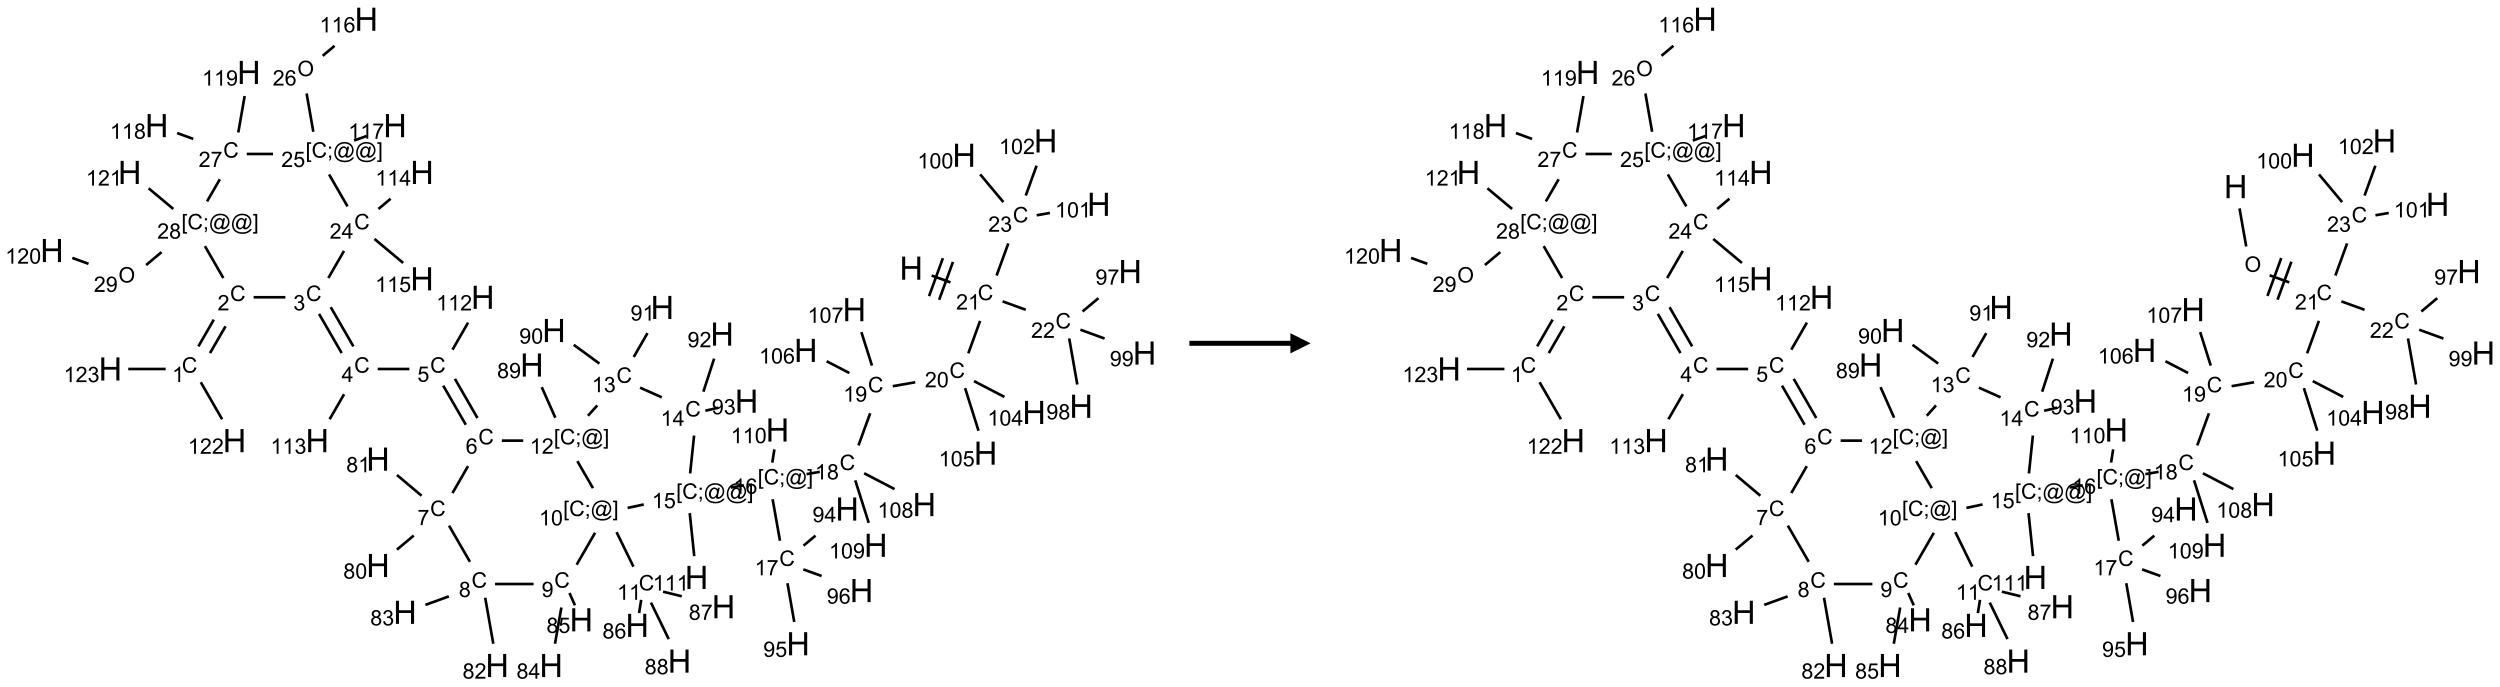 <?xml version="1.0" encoding="UTF-8"?>
<svg xmlns="http://www.w3.org/2000/svg" xmlns:xlink="http://www.w3.org/1999/xlink" width="1238" height="340" viewBox="0 0 1238 340">
<defs>
<g>
<g id="glyph-0-0">
<path d="M 2 0 L 2 -10 L 10 -10 L 10 0 Z M 2.25 -0.25 L 9.75 -0.25 L 9.75 -9.75 L 2.25 -9.75 Z M 2.25 -0.25 "/>
</g>
<g id="glyph-0-1">
<path d="M 1.281 0 L 1.281 -11.453 L 2.797 -11.453 L 2.797 -6.75 L 8.75 -6.75 L 8.75 -11.453 L 10.266 -11.453 L 10.266 0 L 8.75 0 L 8.75 -5.398 L 2.797 -5.398 L 2.797 0 Z M 1.281 0 "/>
</g>
<g id="glyph-1-0">
<path d="M 1.332 0 L 1.332 -6.668 L 6.668 -6.668 L 6.668 0 Z M 1.5 -0.168 L 6.5 -0.168 L 6.5 -6.5 L 1.5 -6.5 Z M 1.5 -0.168 "/>
</g>
<g id="glyph-1-1">
<path d="M 6.27 -2.676 L 7.281 -2.422 C 7.07 -1.594 6.688 -0.961 6.137 -0.523 C 5.586 -0.086 4.914 0.129 4.121 0.129 C 3.297 0.129 2.629 -0.039 2.113 -0.371 C 1.598 -0.707 1.203 -1.191 0.934 -1.828 C 0.664 -2.465 0.531 -3.145 0.531 -3.875 C 0.531 -4.672 0.684 -5.363 0.988 -5.957 C 1.293 -6.547 1.723 -6.996 2.285 -7.305 C 2.844 -7.613 3.461 -7.766 4.137 -7.766 C 4.898 -7.766 5.543 -7.57 6.062 -7.184 C 6.582 -6.793 6.945 -6.246 7.152 -5.543 L 6.156 -5.309 C 5.98 -5.863 5.723 -6.266 5.387 -6.52 C 5.051 -6.773 4.625 -6.902 4.113 -6.902 C 3.527 -6.902 3.039 -6.762 2.645 -6.48 C 2.25 -6.199 1.973 -5.82 1.812 -5.348 C 1.652 -4.871 1.574 -4.383 1.574 -3.879 C 1.574 -3.23 1.668 -2.664 1.855 -2.18 C 2.047 -1.695 2.34 -1.332 2.738 -1.094 C 3.137 -0.855 3.57 -0.734 4.035 -0.734 C 4.602 -0.734 5.082 -0.898 5.473 -1.223 C 5.867 -1.551 6.133 -2.035 6.27 -2.676 Z M 6.27 -2.676 "/>
</g>
<g id="glyph-1-2">
<path d="M 5.371 -0.902 L 5.371 0 L 0.324 0 C 0.316 -0.227 0.352 -0.441 0.434 -0.652 C 0.562 -0.996 0.766 -1.332 1.051 -1.668 C 1.332 -2 1.742 -2.387 2.277 -2.824 C 3.105 -3.504 3.668 -4.043 3.957 -4.441 C 4.25 -4.84 4.395 -5.215 4.395 -5.566 C 4.395 -5.938 4.262 -6.254 3.996 -6.508 C 3.73 -6.762 3.387 -6.891 2.957 -6.891 C 2.508 -6.891 2.145 -6.754 1.875 -6.484 C 1.605 -6.215 1.469 -5.84 1.465 -5.359 L 0.5 -5.457 C 0.566 -6.176 0.812 -6.727 1.246 -7.102 C 1.676 -7.477 2.254 -7.668 2.98 -7.668 C 3.711 -7.668 4.293 -7.465 4.719 -7.059 C 5.145 -6.652 5.359 -6.148 5.359 -5.547 C 5.359 -5.242 5.297 -4.941 5.172 -4.645 C 5.047 -4.352 4.84 -4.039 4.551 -3.715 C 4.262 -3.387 3.777 -2.938 3.105 -2.371 C 2.543 -1.898 2.18 -1.578 2.02 -1.41 C 1.859 -1.242 1.73 -1.07 1.625 -0.902 Z M 5.371 -0.902 "/>
</g>
<g id="glyph-1-3">
<path d="M 3.973 0 L 3.035 0 L 3.035 -5.973 C 2.809 -5.758 2.516 -5.543 2.148 -5.328 C 1.781 -5.113 1.453 -4.953 1.16 -4.844 L 1.16 -5.75 C 1.684 -5.996 2.145 -6.297 2.535 -6.645 C 2.93 -6.996 3.207 -7.336 3.371 -7.668 L 3.973 -7.668 Z M 3.973 0 "/>
</g>
<g id="glyph-1-4">
<path d="M 0.441 -3.766 C 0.441 -4.668 0.535 -5.395 0.723 -5.945 C 0.906 -6.496 1.184 -6.922 1.551 -7.219 C 1.918 -7.516 2.375 -7.668 2.934 -7.668 C 3.344 -7.668 3.703 -7.586 4.012 -7.418 C 4.32 -7.254 4.574 -7.016 4.777 -6.707 C 4.977 -6.395 5.137 -6.016 5.25 -5.57 C 5.363 -5.125 5.422 -4.523 5.422 -3.766 C 5.422 -2.871 5.328 -2.148 5.145 -1.598 C 4.961 -1.047 4.688 -0.621 4.32 -0.32 C 3.953 -0.02 3.492 0.129 2.934 0.129 C 2.195 0.129 1.617 -0.133 1.199 -0.66 C 0.695 -1.297 0.441 -2.332 0.441 -3.766 Z M 1.406 -3.766 C 1.406 -2.512 1.555 -1.68 1.848 -1.262 C 2.141 -0.848 2.5 -0.641 2.934 -0.641 C 3.363 -0.641 3.727 -0.848 4.02 -1.266 C 4.312 -1.684 4.457 -2.516 4.457 -3.766 C 4.457 -5.023 4.312 -5.859 4.02 -6.27 C 3.727 -6.684 3.359 -6.891 2.922 -6.891 C 2.492 -6.891 2.148 -6.707 1.891 -6.344 C 1.566 -5.879 1.406 -5.02 1.406 -3.766 Z M 1.406 -3.766 "/>
</g>
<g id="glyph-1-5">
<path d="M 0.582 -1.766 L 1.484 -1.848 C 1.562 -1.426 1.707 -1.117 1.922 -0.926 C 2.137 -0.734 2.414 -0.641 2.75 -0.641 C 3.039 -0.641 3.289 -0.707 3.508 -0.84 C 3.727 -0.973 3.902 -1.148 4.043 -1.367 C 4.18 -1.586 4.297 -1.887 4.391 -2.262 C 4.484 -2.637 4.531 -3.016 4.531 -3.406 C 4.531 -3.449 4.531 -3.512 4.527 -3.594 C 4.34 -3.297 4.082 -3.055 3.758 -2.867 C 3.434 -2.68 3.082 -2.59 2.703 -2.59 C 2.07 -2.59 1.535 -2.816 1.098 -3.277 C 0.66 -3.734 0.441 -4.34 0.441 -5.09 C 0.441 -5.863 0.672 -6.484 1.129 -6.957 C 1.586 -7.43 2.156 -7.668 2.844 -7.668 C 3.34 -7.668 3.793 -7.531 4.207 -7.266 C 4.617 -7 4.93 -6.617 5.145 -6.121 C 5.355 -5.629 5.465 -4.91 5.465 -3.973 C 5.465 -2.996 5.359 -2.223 5.145 -1.645 C 4.934 -1.066 4.617 -0.625 4.199 -0.324 C 3.781 -0.02 3.293 0.129 2.73 0.129 C 2.133 0.129 1.645 -0.035 1.266 -0.367 C 0.887 -0.699 0.66 -1.164 0.582 -1.766 Z M 4.422 -5.137 C 4.422 -5.676 4.277 -6.102 3.992 -6.418 C 3.707 -6.734 3.359 -6.891 2.957 -6.891 C 2.543 -6.891 2.18 -6.719 1.871 -6.379 C 1.562 -6.039 1.406 -5.598 1.406 -5.059 C 1.406 -4.57 1.555 -4.176 1.848 -3.871 C 2.141 -3.566 2.5 -3.418 2.934 -3.418 C 3.367 -3.418 3.723 -3.57 4.004 -3.871 C 4.281 -4.176 4.422 -4.598 4.422 -5.137 Z M 4.422 -5.137 "/>
</g>
<g id="glyph-1-6">
<path d="M 1.887 -4.141 C 1.496 -4.281 1.207 -4.484 1.02 -4.75 C 0.832 -5.016 0.738 -5.328 0.738 -5.699 C 0.738 -6.254 0.938 -6.719 1.34 -7.098 C 1.738 -7.477 2.27 -7.668 2.934 -7.668 C 3.598 -7.668 4.137 -7.473 4.543 -7.086 C 4.949 -6.699 5.152 -6.227 5.152 -5.672 C 5.152 -5.316 5.059 -5.008 4.871 -4.746 C 4.688 -4.484 4.406 -4.281 4.027 -4.141 C 4.496 -3.988 4.852 -3.742 5.098 -3.402 C 5.34 -3.062 5.465 -2.656 5.465 -2.184 C 5.465 -1.531 5.234 -0.98 4.77 -0.535 C 4.309 -0.09 3.703 0.129 2.949 0.129 C 2.195 0.129 1.586 -0.094 1.125 -0.539 C 0.664 -0.984 0.434 -1.543 0.434 -2.207 C 0.434 -2.703 0.559 -3.121 0.809 -3.457 C 1.062 -3.793 1.422 -4.02 1.887 -4.141 Z M 1.699 -5.73 C 1.699 -5.367 1.812 -5.074 2.047 -4.844 C 2.281 -4.613 2.582 -4.5 2.953 -4.5 C 3.312 -4.5 3.609 -4.613 3.84 -4.84 C 4.07 -5.066 4.188 -5.348 4.188 -5.676 C 4.188 -6.02 4.07 -6.309 3.832 -6.543 C 3.594 -6.777 3.297 -6.895 2.941 -6.895 C 2.586 -6.895 2.289 -6.781 2.051 -6.551 C 1.816 -6.324 1.699 -6.047 1.699 -5.73 Z M 1.395 -2.203 C 1.395 -1.938 1.461 -1.676 1.586 -1.426 C 1.711 -1.176 1.902 -0.984 2.152 -0.848 C 2.402 -0.711 2.672 -0.641 2.957 -0.641 C 3.406 -0.641 3.777 -0.785 4.066 -1.074 C 4.359 -1.363 4.504 -1.727 4.504 -2.172 C 4.504 -2.625 4.355 -2.996 4.055 -3.293 C 3.754 -3.586 3.379 -3.734 2.926 -3.734 C 2.484 -3.734 2.121 -3.59 1.832 -3.297 C 1.543 -3.004 1.395 -2.641 1.395 -2.203 Z M 1.395 -2.203 "/>
</g>
<g id="glyph-1-7">
<path d="M 0.723 2.121 L 0.723 -7.637 L 2.793 -7.637 L 2.793 -6.859 L 1.66 -6.859 L 1.66 1.344 L 2.793 1.344 L 2.793 2.121 Z M 0.723 2.121 "/>
</g>
<g id="glyph-1-8">
<path d="M 0.949 -4.465 L 0.949 -5.531 L 2.016 -5.531 L 2.016 -4.465 Z M 0.949 0 L 0.949 -1.066 L 2.016 -1.066 L 2.016 0 C 2.016 0.391 1.945 0.711 1.809 0.949 C 1.668 1.191 1.449 1.379 1.145 1.512 L 0.887 1.109 C 1.082 1.023 1.23 0.895 1.324 0.727 C 1.418 0.559 1.469 0.316 1.48 0 Z M 0.949 0 "/>
</g>
<g id="glyph-1-9">
<path d="M 6.047 -0.848 C 5.82 -0.59 5.57 -0.379 5.289 -0.223 C 5.008 -0.062 4.73 0.016 4.449 0.016 C 4.141 0.016 3.84 -0.074 3.547 -0.254 C 3.254 -0.434 3.02 -0.715 2.836 -1.09 C 2.652 -1.465 2.562 -1.875 2.562 -2.324 C 2.562 -2.875 2.703 -3.43 2.988 -3.98 C 3.27 -4.535 3.621 -4.953 4.043 -5.23 C 4.461 -5.508 4.871 -5.645 5.266 -5.645 C 5.566 -5.645 5.855 -5.566 6.129 -5.41 C 6.402 -5.25 6.641 -5.012 6.84 -4.688 L 7.016 -5.496 L 7.949 -5.496 L 7.199 -2 C 7.094 -1.516 7.043 -1.246 7.043 -1.191 C 7.043 -1.098 7.078 -1.02 7.148 -0.949 C 7.219 -0.883 7.305 -0.848 7.406 -0.848 C 7.59 -0.848 7.832 -0.953 8.129 -1.168 C 8.527 -1.445 8.84 -1.816 9.07 -2.285 C 9.301 -2.75 9.418 -3.234 9.418 -3.73 C 9.418 -4.309 9.27 -4.852 8.973 -5.355 C 8.676 -5.859 8.23 -6.262 7.645 -6.562 C 7.055 -6.863 6.406 -7.016 5.691 -7.016 C 4.879 -7.016 4.137 -6.824 3.465 -6.445 C 2.793 -6.066 2.273 -5.52 1.902 -4.809 C 1.535 -4.098 1.348 -3.34 1.348 -2.527 C 1.348 -1.676 1.535 -0.941 1.902 -0.328 C 2.273 0.285 2.809 0.742 3.508 1.035 C 4.207 1.328 4.984 1.473 5.832 1.473 C 6.742 1.473 7.504 1.32 8.121 1.016 C 8.734 0.711 9.195 0.34 9.5 -0.098 L 10.441 -0.098 C 10.266 0.266 9.961 0.637 9.531 1.016 C 9.102 1.395 8.59 1.695 7.996 1.914 C 7.402 2.133 6.688 2.246 5.848 2.246 C 5.078 2.246 4.367 2.145 3.715 1.949 C 3.066 1.75 2.512 1.453 2.051 1.055 C 1.594 0.656 1.25 0.199 1.016 -0.316 C 0.723 -0.973 0.578 -1.684 0.578 -2.441 C 0.578 -3.289 0.75 -4.098 1.098 -4.863 C 1.523 -5.805 2.125 -6.527 2.902 -7.027 C 3.684 -7.527 4.629 -7.777 5.738 -7.777 C 6.602 -7.777 7.375 -7.602 8.059 -7.246 C 8.746 -6.895 9.285 -6.371 9.684 -5.672 C 10.02 -5.07 10.188 -4.418 10.188 -3.715 C 10.188 -2.707 9.832 -1.812 9.125 -1.031 C 8.492 -0.328 7.801 0.02 7.051 0.02 C 6.812 0.02 6.617 -0.016 6.473 -0.09 C 6.324 -0.16 6.215 -0.266 6.145 -0.402 C 6.102 -0.488 6.066 -0.637 6.047 -0.848 Z M 3.527 -2.262 C 3.527 -1.785 3.641 -1.414 3.863 -1.152 C 4.09 -0.887 4.348 -0.754 4.641 -0.754 C 4.836 -0.754 5.039 -0.812 5.254 -0.93 C 5.469 -1.047 5.676 -1.219 5.871 -1.449 C 6.066 -1.676 6.23 -1.969 6.355 -2.32 C 6.48 -2.672 6.543 -3.027 6.543 -3.379 C 6.543 -3.852 6.426 -4.219 6.191 -4.48 C 5.957 -4.738 5.672 -4.871 5.332 -4.871 C 5.109 -4.871 4.902 -4.812 4.707 -4.699 C 4.512 -4.586 4.32 -4.406 4.137 -4.156 C 3.953 -3.906 3.805 -3.602 3.691 -3.246 C 3.582 -2.887 3.527 -2.559 3.527 -2.262 Z M 3.527 -2.262 "/>
</g>
<g id="glyph-1-10">
<path d="M 2.27 2.121 L 0.203 2.121 L 0.203 1.344 L 1.332 1.344 L 1.332 -6.859 L 0.203 -6.859 L 0.203 -7.637 L 2.27 -7.637 Z M 2.27 2.121 "/>
</g>
<g id="glyph-1-11">
<path d="M 5.309 -5.766 L 4.375 -5.691 C 4.293 -6.059 4.172 -6.328 4.02 -6.496 C 3.766 -6.762 3.453 -6.895 3.082 -6.895 C 2.785 -6.895 2.523 -6.812 2.297 -6.645 C 2 -6.43 1.77 -6.117 1.598 -5.703 C 1.43 -5.289 1.34 -4.703 1.332 -3.938 C 1.559 -4.281 1.836 -4.535 2.16 -4.703 C 2.488 -4.871 2.828 -4.953 3.188 -4.953 C 3.812 -4.953 4.344 -4.723 4.785 -4.262 C 5.223 -3.801 5.441 -3.207 5.441 -2.48 C 5.441 -2 5.34 -1.555 5.133 -1.145 C 4.926 -0.73 4.641 -0.418 4.281 -0.199 C 3.922 0.02 3.512 0.129 3.051 0.129 C 2.27 0.129 1.633 -0.156 1.141 -0.73 C 0.648 -1.305 0.402 -2.254 0.402 -3.574 C 0.402 -5.051 0.672 -6.121 1.219 -6.793 C 1.695 -7.375 2.336 -7.668 3.141 -7.668 C 3.742 -7.668 4.234 -7.5 4.617 -7.16 C 5 -6.824 5.23 -6.359 5.309 -5.766 Z M 1.48 -2.473 C 1.48 -2.152 1.547 -1.844 1.684 -1.547 C 1.82 -1.25 2.016 -1.027 2.262 -0.871 C 2.508 -0.719 2.766 -0.641 3.035 -0.641 C 3.434 -0.641 3.773 -0.801 4.059 -1.121 C 4.344 -1.441 4.484 -1.875 4.484 -2.422 C 4.484 -2.949 4.344 -3.367 4.062 -3.668 C 3.781 -3.973 3.426 -4.125 3 -4.125 C 2.578 -4.125 2.219 -3.973 1.922 -3.668 C 1.625 -3.363 1.48 -2.969 1.48 -2.473 Z M 1.48 -2.473 "/>
</g>
<g id="glyph-1-12">
<path d="M 0.441 -2 L 1.426 -2.082 C 1.5 -1.605 1.668 -1.242 1.934 -1.004 C 2.199 -0.762 2.52 -0.641 2.895 -0.641 C 3.348 -0.641 3.73 -0.812 4.043 -1.152 C 4.355 -1.492 4.512 -1.941 4.512 -2.504 C 4.512 -3.039 4.359 -3.461 4.059 -3.77 C 3.758 -4.078 3.367 -4.234 2.879 -4.234 C 2.578 -4.234 2.305 -4.164 2.062 -4.027 C 1.82 -3.891 1.629 -3.715 1.488 -3.496 L 0.609 -3.609 L 1.348 -7.531 L 5.145 -7.531 L 5.145 -6.637 L 2.098 -6.637 L 1.688 -4.582 C 2.145 -4.902 2.625 -5.062 3.129 -5.062 C 3.797 -5.062 4.359 -4.832 4.816 -4.371 C 5.277 -3.91 5.504 -3.312 5.504 -2.59 C 5.504 -1.898 5.305 -1.301 4.902 -0.797 C 4.41 -0.18 3.742 0.129 2.895 0.129 C 2.199 0.129 1.633 -0.062 1.195 -0.453 C 0.758 -0.844 0.504 -1.359 0.441 -2 Z M 0.441 -2 "/>
</g>
<g id="glyph-1-13">
<path d="M 0.504 -6.637 L 0.504 -7.535 L 5.449 -7.535 L 5.449 -6.809 C 4.961 -6.289 4.48 -5.602 4.004 -4.746 C 3.527 -3.887 3.156 -3.004 2.895 -2.098 C 2.707 -1.461 2.59 -0.762 2.535 0 L 1.574 0 C 1.582 -0.602 1.703 -1.328 1.926 -2.176 C 2.152 -3.027 2.477 -3.848 2.898 -4.637 C 3.32 -5.426 3.77 -6.094 4.246 -6.637 Z M 0.504 -6.637 "/>
</g>
<g id="glyph-1-14">
<path d="M 3.449 0 L 3.449 -1.828 L 0.137 -1.828 L 0.137 -2.688 L 3.621 -7.637 L 4.387 -7.637 L 4.387 -2.688 L 5.418 -2.688 L 5.418 -1.828 L 4.387 -1.828 L 4.387 0 Z M 3.449 -2.688 L 3.449 -6.129 L 1.059 -2.688 Z M 3.449 -2.688 "/>
</g>
<g id="glyph-1-15">
<path d="M 0.449 -2.016 L 1.387 -2.141 C 1.492 -1.609 1.676 -1.227 1.934 -0.992 C 2.191 -0.758 2.508 -0.641 2.879 -0.641 C 3.32 -0.641 3.695 -0.793 3.996 -1.098 C 4.301 -1.402 4.453 -1.781 4.453 -2.234 C 4.453 -2.664 4.312 -3.02 4.031 -3.301 C 3.75 -3.578 3.391 -3.719 2.957 -3.719 C 2.781 -3.719 2.562 -3.684 2.297 -3.613 L 2.402 -4.438 C 2.465 -4.43 2.516 -4.426 2.551 -4.426 C 2.949 -4.426 3.312 -4.531 3.629 -4.738 C 3.949 -4.949 4.109 -5.27 4.109 -5.703 C 4.109 -6.047 3.992 -6.332 3.762 -6.559 C 3.527 -6.785 3.227 -6.895 2.859 -6.895 C 2.496 -6.895 2.191 -6.781 1.949 -6.551 C 1.707 -6.324 1.547 -5.98 1.48 -5.52 L 0.543 -5.688 C 0.656 -6.316 0.918 -6.805 1.324 -7.148 C 1.73 -7.492 2.234 -7.668 2.84 -7.668 C 3.254 -7.668 3.641 -7.578 3.988 -7.398 C 4.34 -7.219 4.609 -6.977 4.793 -6.668 C 4.98 -6.359 5.074 -6.031 5.074 -5.684 C 5.074 -5.352 4.984 -5.051 4.809 -4.781 C 4.629 -4.512 4.367 -4.297 4.02 -4.137 C 4.473 -4.031 4.824 -3.816 5.074 -3.488 C 5.324 -3.16 5.449 -2.75 5.449 -2.254 C 5.449 -1.59 5.203 -1.023 4.719 -0.559 C 4.234 -0.098 3.617 0.137 2.875 0.137 C 2.203 0.137 1.648 -0.062 1.207 -0.465 C 0.762 -0.863 0.512 -1.379 0.449 -2.016 Z M 0.449 -2.016 "/>
</g>
<g id="glyph-1-16">
<path d="M 0.516 -3.719 C 0.516 -4.984 0.855 -5.977 1.535 -6.695 C 2.215 -7.414 3.094 -7.77 4.172 -7.77 C 4.875 -7.77 5.512 -7.602 6.078 -7.266 C 6.645 -6.93 7.074 -6.461 7.371 -5.855 C 7.668 -5.254 7.816 -4.57 7.816 -3.809 C 7.816 -3.035 7.66 -2.34 7.348 -1.73 C 7.035 -1.117 6.594 -0.656 6.02 -0.34 C 5.449 -0.027 4.828 0.129 4.168 0.129 C 3.449 0.129 2.805 -0.043 2.238 -0.391 C 1.672 -0.738 1.246 -1.211 0.953 -1.812 C 0.66 -2.414 0.516 -3.047 0.516 -3.719 Z M 1.559 -3.703 C 1.559 -2.781 1.805 -2.059 2.301 -1.527 C 2.793 -1 3.414 -0.734 4.16 -0.734 C 4.922 -0.734 5.547 -1 6.039 -1.535 C 6.531 -2.07 6.777 -2.828 6.777 -3.812 C 6.777 -4.434 6.672 -4.977 6.461 -5.441 C 6.25 -5.902 5.945 -6.262 5.539 -6.52 C 5.133 -6.773 4.68 -6.902 4.176 -6.902 C 3.461 -6.902 2.848 -6.656 2.332 -6.164 C 1.816 -5.672 1.559 -4.852 1.559 -3.703 Z M 1.559 -3.703 "/>
</g>
</g>
</defs>
<path fill="none" stroke-width="0.033" stroke-linecap="butt" stroke-linejoin="miter" stroke="rgb(0%, 0%, 0%)" stroke-opacity="1" stroke-miterlimit="10" d="M 10.891 3.173 L 11.124 3.258 " transform="matrix(40, 0, 0, 40, 25.715, 9.525)"/>
<path fill="none" stroke-width="0.033" stroke-linecap="butt" stroke-linejoin="miter" stroke="rgb(0%, 0%, 0%)" stroke-opacity="1" stroke-miterlimit="10" d="M 10.984 3.473 L 11.155 3.004 " transform="matrix(40, 0, 0, 40, 25.715, 9.525)"/>
<path fill="none" stroke-width="0.033" stroke-linecap="butt" stroke-linejoin="miter" stroke="rgb(0%, 0%, 0%)" stroke-opacity="1" stroke-miterlimit="10" d="M 10.859 3.428 L 11.03 2.958 " transform="matrix(40, 0, 0, 40, 25.715, 9.525)"/>
<path fill="none" stroke-width="0.033" stroke-linecap="butt" stroke-linejoin="miter" stroke="rgb(0%, 0%, 0%)" stroke-opacity="1" stroke-miterlimit="10" d="M 11.491 3.734 L 11.345 4.136 " transform="matrix(40, 0, 0, 40, 25.715, 9.525)"/>
<path fill="none" stroke-width="0.033" stroke-linecap="butt" stroke-linejoin="miter" stroke="rgb(0%, 0%, 0%)" stroke-opacity="1" stroke-miterlimit="10" d="M 10.688 4.494 L 10.41 4.543 " transform="matrix(40, 0, 0, 40, 25.715, 9.525)"/>
<path fill="none" stroke-width="0.033" stroke-linecap="butt" stroke-linejoin="miter" stroke="rgb(0%, 0%, 0%)" stroke-opacity="1" stroke-miterlimit="10" d="M 10.13 4.878 L 9.985 5.276 " transform="matrix(40, 0, 0, 40, 25.715, 9.525)"/>
<path fill="none" stroke-width="0.033" stroke-linecap="butt" stroke-linejoin="miter" stroke="rgb(0%, 0%, 0%)" stroke-opacity="1" stroke-miterlimit="10" d="M 9.506 5.603 L 9.342 5.632 " transform="matrix(40, 0, 0, 40, 25.715, 9.525)"/>
<path fill="none" stroke-width="0.033" stroke-linecap="butt" stroke-linejoin="miter" stroke="rgb(0%, 0%, 0%)" stroke-opacity="1" stroke-miterlimit="10" d="M 8.567 5.769 L 8.403 5.798 " transform="matrix(40, 0, 0, 40, 25.715, 9.525)"/>
<path fill="none" stroke-width="0.033" stroke-linecap="butt" stroke-linejoin="miter" stroke="rgb(0%, 0%, 0%)" stroke-opacity="1" stroke-miterlimit="10" d="M 7.896 6.114 L 7.952 6.647 " transform="matrix(40, 0, 0, 40, 25.715, 9.525)"/>
<path fill="none" stroke-width="0.033" stroke-linecap="butt" stroke-linejoin="miter" stroke="rgb(0%, 0%, 0%)" stroke-opacity="1" stroke-miterlimit="10" d="M 7.327 6.007 L 7.127 6.05 " transform="matrix(40, 0, 0, 40, 25.715, 9.525)"/>
<path fill="none" stroke-width="0.033" stroke-linecap="butt" stroke-linejoin="miter" stroke="rgb(0%, 0%, 0%)" stroke-opacity="1" stroke-miterlimit="10" d="M 6.99 6.349 L 7.199 6.777 " transform="matrix(40, 0, 0, 40, 25.715, 9.525)"/>
<path fill="none" stroke-width="0.033" stroke-linecap="butt" stroke-linejoin="miter" stroke="rgb(0%, 0%, 0%)" stroke-opacity="1" stroke-miterlimit="10" d="M 7.295 7.188 L 7.269 7.352 " transform="matrix(40, 0, 0, 40, 25.715, 9.525)"/>
<path fill="none" stroke-width="0.033" stroke-linecap="butt" stroke-linejoin="miter" stroke="rgb(0%, 0%, 0%)" stroke-opacity="1" stroke-miterlimit="10" d="M 7.566 7.087 L 7.797 7.144 " transform="matrix(40, 0, 0, 40, 25.715, 9.525)"/>
<path fill="none" stroke-width="0.033" stroke-linecap="butt" stroke-linejoin="miter" stroke="rgb(0%, 0%, 0%)" stroke-opacity="1" stroke-miterlimit="10" d="M 7.416 7.222 L 7.636 7.674 " transform="matrix(40, 0, 0, 40, 25.715, 9.525)"/>
<path fill="none" stroke-width="0.033" stroke-linecap="butt" stroke-linejoin="miter" stroke="rgb(0%, 0%, 0%)" stroke-opacity="1" stroke-miterlimit="10" d="M 6.724 6.358 L 6.496 6.753 " transform="matrix(40, 0, 0, 40, 25.715, 9.525)"/>
<path fill="none" stroke-width="0.033" stroke-linecap="butt" stroke-linejoin="miter" stroke="rgb(0%, 0%, 0%)" stroke-opacity="1" stroke-miterlimit="10" d="M 6.307 7.283 L 6.228 7.731 " transform="matrix(40, 0, 0, 40, 25.715, 9.525)"/>
<path fill="none" stroke-width="0.033" stroke-linecap="butt" stroke-linejoin="miter" stroke="rgb(0%, 0%, 0%)" stroke-opacity="1" stroke-miterlimit="10" d="M 6.407 7.103 L 6.475 7.256 " transform="matrix(40, 0, 0, 40, 25.715, 9.525)"/>
<path fill="none" stroke-width="0.033" stroke-linecap="butt" stroke-linejoin="miter" stroke="rgb(0%, 0%, 0%)" stroke-opacity="1" stroke-miterlimit="10" d="M 5.963 6.992 L 5.486 6.992 " transform="matrix(40, 0, 0, 40, 25.715, 9.525)"/>
<path fill="none" stroke-width="0.033" stroke-linecap="butt" stroke-linejoin="miter" stroke="rgb(0%, 0%, 0%)" stroke-opacity="1" stroke-miterlimit="10" d="M 5.364 7.162 L 5.464 7.731 " transform="matrix(40, 0, 0, 40, 25.715, 9.525)"/>
<path fill="none" stroke-width="0.033" stroke-linecap="butt" stroke-linejoin="miter" stroke="rgb(0%, 0%, 0%)" stroke-opacity="1" stroke-miterlimit="10" d="M 4.914 7.145 L 4.624 7.25 " transform="matrix(40, 0, 0, 40, 25.715, 9.525)"/>
<path fill="none" stroke-width="0.033" stroke-linecap="butt" stroke-linejoin="miter" stroke="rgb(0%, 0%, 0%)" stroke-opacity="1" stroke-miterlimit="10" d="M 5.175 6.717 L 4.916 6.269 " transform="matrix(40, 0, 0, 40, 25.715, 9.525)"/>
<path fill="none" stroke-width="0.033" stroke-linecap="butt" stroke-linejoin="miter" stroke="rgb(0%, 0%, 0%)" stroke-opacity="1" stroke-miterlimit="10" d="M 4.479 6.392 L 4.271 6.566 " transform="matrix(40, 0, 0, 40, 25.715, 9.525)"/>
<path fill="none" stroke-width="0.033" stroke-linecap="butt" stroke-linejoin="miter" stroke="rgb(0%, 0%, 0%)" stroke-opacity="1" stroke-miterlimit="10" d="M 4.576 5.899 L 4.271 5.642 " transform="matrix(40, 0, 0, 40, 25.715, 9.525)"/>
<path fill="none" stroke-width="0.033" stroke-linecap="butt" stroke-linejoin="miter" stroke="rgb(0%, 0%, 0%)" stroke-opacity="1" stroke-miterlimit="10" d="M 4.959 5.866 L 5.151 5.533 " transform="matrix(40, 0, 0, 40, 25.715, 9.525)"/>
<path fill="none" stroke-width="0.033" stroke-linecap="butt" stroke-linejoin="miter" stroke="rgb(0%, 0%, 0%)" stroke-opacity="1" stroke-miterlimit="10" d="M 5.268 4.937 L 4.989 4.452 " transform="matrix(40, 0, 0, 40, 25.715, 9.525)"/>
<path fill="none" stroke-width="0.033" stroke-linecap="butt" stroke-linejoin="miter" stroke="rgb(0%, 0%, 0%)" stroke-opacity="1" stroke-miterlimit="10" d="M 5.124 5.02 L 4.844 4.536 " transform="matrix(40, 0, 0, 40, 25.715, 9.525)"/>
<path fill="none" stroke-width="0.033" stroke-linecap="butt" stroke-linejoin="miter" stroke="rgb(0%, 0%, 0%)" stroke-opacity="1" stroke-miterlimit="10" d="M 4.425 4.33 L 4.033 4.33 " transform="matrix(40, 0, 0, 40, 25.715, 9.525)"/>
<path fill="none" stroke-width="0.033" stroke-linecap="butt" stroke-linejoin="miter" stroke="rgb(0%, 0%, 0%)" stroke-opacity="1" stroke-miterlimit="10" d="M 3.732 4.05 L 3.452 3.565 " transform="matrix(40, 0, 0, 40, 25.715, 9.525)"/>
<path fill="none" stroke-width="0.033" stroke-linecap="butt" stroke-linejoin="miter" stroke="rgb(0%, 0%, 0%)" stroke-opacity="1" stroke-miterlimit="10" d="M 3.587 4.133 L 3.307 3.648 " transform="matrix(40, 0, 0, 40, 25.715, 9.525)"/>
<path fill="none" stroke-width="0.033" stroke-linecap="butt" stroke-linejoin="miter" stroke="rgb(0%, 0%, 0%)" stroke-opacity="1" stroke-miterlimit="10" d="M 2.89 3.442 L 2.497 3.442 " transform="matrix(40, 0, 0, 40, 25.715, 9.525)"/>
<path fill="none" stroke-width="0.033" stroke-linecap="butt" stroke-linejoin="miter" stroke="rgb(0%, 0%, 0%)" stroke-opacity="1" stroke-miterlimit="10" d="M 2.004 3.719 L 1.813 4.05 " transform="matrix(40, 0, 0, 40, 25.715, 9.525)"/>
<path fill="none" stroke-width="0.033" stroke-linecap="butt" stroke-linejoin="miter" stroke="rgb(0%, 0%, 0%)" stroke-opacity="1" stroke-miterlimit="10" d="M 2.149 3.802 L 1.957 4.133 " transform="matrix(40, 0, 0, 40, 25.715, 9.525)"/>
<path fill="none" stroke-width="0.033" stroke-linecap="butt" stroke-linejoin="miter" stroke="rgb(0%, 0%, 0%)" stroke-opacity="1" stroke-miterlimit="10" d="M 1.843 4.494 L 2.107 4.952 " transform="matrix(40, 0, 0, 40, 25.715, 9.525)"/>
<path fill="none" stroke-width="0.033" stroke-linecap="butt" stroke-linejoin="miter" stroke="rgb(0%, 0%, 0%)" stroke-opacity="1" stroke-miterlimit="10" d="M 1.408 4.33 L 0.945 4.33 " transform="matrix(40, 0, 0, 40, 25.715, 9.525)"/>
<path fill="none" stroke-width="0.033" stroke-linecap="butt" stroke-linejoin="miter" stroke="rgb(0%, 0%, 0%)" stroke-opacity="1" stroke-miterlimit="10" d="M 2.122 3.204 L 1.894 2.809 " transform="matrix(40, 0, 0, 40, 25.715, 9.525)"/>
<path fill="none" stroke-width="0.033" stroke-linecap="butt" stroke-linejoin="miter" stroke="rgb(0%, 0%, 0%)" stroke-opacity="1" stroke-miterlimit="10" d="M 1.357 2.883 L 1.166 3.043 " transform="matrix(40, 0, 0, 40, 25.715, 9.525)"/>
<path fill="none" stroke-width="0.033" stroke-linecap="butt" stroke-linejoin="miter" stroke="rgb(0%, 0%, 0%)" stroke-opacity="1" stroke-miterlimit="10" d="M 0.453 3.028 L 0.252 2.955 " transform="matrix(40, 0, 0, 40, 25.715, 9.525)"/>
<path fill="none" stroke-width="0.033" stroke-linecap="butt" stroke-linejoin="miter" stroke="rgb(0%, 0%, 0%)" stroke-opacity="1" stroke-miterlimit="10" d="M 1.503 2.349 L 1.197 2.093 " transform="matrix(40, 0, 0, 40, 25.715, 9.525)"/>
<path fill="none" stroke-width="0.033" stroke-linecap="butt" stroke-linejoin="miter" stroke="rgb(0%, 0%, 0%)" stroke-opacity="1" stroke-miterlimit="10" d="M 1.92 2.256 L 2.079 1.981 " transform="matrix(40, 0, 0, 40, 25.715, 9.525)"/>
<path fill="none" stroke-width="0.033" stroke-linecap="butt" stroke-linejoin="miter" stroke="rgb(0%, 0%, 0%)" stroke-opacity="1" stroke-miterlimit="10" d="M 1.75 1.482 L 1.55 1.409 " transform="matrix(40, 0, 0, 40, 25.715, 9.525)"/>
<path fill="none" stroke-width="0.033" stroke-linecap="butt" stroke-linejoin="miter" stroke="rgb(0%, 0%, 0%)" stroke-opacity="1" stroke-miterlimit="10" d="M 2.307 1.402 L 2.386 0.951 " transform="matrix(40, 0, 0, 40, 25.715, 9.525)"/>
<path fill="none" stroke-width="0.033" stroke-linecap="butt" stroke-linejoin="miter" stroke="rgb(0%, 0%, 0%)" stroke-opacity="1" stroke-miterlimit="10" d="M 2.412 1.668 L 2.737 1.668 " transform="matrix(40, 0, 0, 40, 25.715, 9.525)"/>
<path fill="none" stroke-width="0.033" stroke-linecap="butt" stroke-linejoin="miter" stroke="rgb(0%, 0%, 0%)" stroke-opacity="1" stroke-miterlimit="10" d="M 3.236 1.393 L 3.153 0.919 " transform="matrix(40, 0, 0, 40, 25.715, 9.525)"/>
<path fill="none" stroke-width="0.033" stroke-linecap="butt" stroke-linejoin="miter" stroke="rgb(0%, 0%, 0%)" stroke-opacity="1" stroke-miterlimit="10" d="M 3.352 0.453 L 3.499 0.329 " transform="matrix(40, 0, 0, 40, 25.715, 9.525)"/>
<path fill="none" stroke-width="0.033" stroke-linecap="butt" stroke-linejoin="miter" stroke="rgb(0%, 0%, 0%)" stroke-opacity="1" stroke-miterlimit="10" d="M 3.74 1.502 L 3.897 1.445 " transform="matrix(40, 0, 0, 40, 25.715, 9.525)"/>
<path fill="none" stroke-width="0.033" stroke-linecap="butt" stroke-linejoin="miter" stroke="rgb(0%, 0%, 0%)" stroke-opacity="1" stroke-miterlimit="10" d="M 3.431 1.921 L 3.659 2.317 " transform="matrix(40, 0, 0, 40, 25.715, 9.525)"/>
<path fill="none" stroke-width="0.033" stroke-linecap="butt" stroke-linejoin="miter" stroke="rgb(0%, 0%, 0%)" stroke-opacity="1" stroke-miterlimit="10" d="M 3.616 2.868 L 3.422 3.204 " transform="matrix(40, 0, 0, 40, 25.715, 9.525)"/>
<path fill="none" stroke-width="0.033" stroke-linecap="butt" stroke-linejoin="miter" stroke="rgb(0%, 0%, 0%)" stroke-opacity="1" stroke-miterlimit="10" d="M 4.042 2.349 L 4.193 2.222 " transform="matrix(40, 0, 0, 40, 25.715, 9.525)"/>
<path fill="none" stroke-width="0.033" stroke-linecap="butt" stroke-linejoin="miter" stroke="rgb(0%, 0%, 0%)" stroke-opacity="1" stroke-miterlimit="10" d="M 3.993 2.72 L 4.348 3.017 " transform="matrix(40, 0, 0, 40, 25.715, 9.525)"/>
<path fill="none" stroke-width="0.033" stroke-linecap="butt" stroke-linejoin="miter" stroke="rgb(0%, 0%, 0%)" stroke-opacity="1" stroke-miterlimit="10" d="M 3.617 4.642 L 3.438 4.952 " transform="matrix(40, 0, 0, 40, 25.715, 9.525)"/>
<path fill="none" stroke-width="0.033" stroke-linecap="butt" stroke-linejoin="miter" stroke="rgb(0%, 0%, 0%)" stroke-opacity="1" stroke-miterlimit="10" d="M 4.959 4.091 L 5.152 3.756 " transform="matrix(40, 0, 0, 40, 25.715, 9.525)"/>
<path fill="none" stroke-width="0.033" stroke-linecap="butt" stroke-linejoin="miter" stroke="rgb(0%, 0%, 0%)" stroke-opacity="1" stroke-miterlimit="10" d="M 5.57 5.217 L 5.835 5.217 " transform="matrix(40, 0, 0, 40, 25.715, 9.525)"/>
<path fill="none" stroke-width="0.033" stroke-linecap="butt" stroke-linejoin="miter" stroke="rgb(0%, 0%, 0%)" stroke-opacity="1" stroke-miterlimit="10" d="M 6.505 5.471 L 6.698 5.805 " transform="matrix(40, 0, 0, 40, 25.715, 9.525)"/>
<path fill="none" stroke-width="0.033" stroke-linecap="butt" stroke-linejoin="miter" stroke="rgb(0%, 0%, 0%)" stroke-opacity="1" stroke-miterlimit="10" d="M 6.232 4.933 L 6.064 4.555 " transform="matrix(40, 0, 0, 40, 25.715, 9.525)"/>
<path fill="none" stroke-width="0.033" stroke-linecap="butt" stroke-linejoin="miter" stroke="rgb(0%, 0%, 0%)" stroke-opacity="1" stroke-miterlimit="10" d="M 6.636 4.909 L 6.751 4.781 " transform="matrix(40, 0, 0, 40, 25.715, 9.525)"/>
<path fill="none" stroke-width="0.033" stroke-linecap="butt" stroke-linejoin="miter" stroke="rgb(0%, 0%, 0%)" stroke-opacity="1" stroke-miterlimit="10" d="M 6.778 4.263 L 6.46 4.031 " transform="matrix(40, 0, 0, 40, 25.715, 9.525)"/>
<path fill="none" stroke-width="0.033" stroke-linecap="butt" stroke-linejoin="miter" stroke="rgb(0%, 0%, 0%)" stroke-opacity="1" stroke-miterlimit="10" d="M 7.203 4.181 L 7.373 3.886 " transform="matrix(40, 0, 0, 40, 25.715, 9.525)"/>
<path fill="none" stroke-width="0.033" stroke-linecap="butt" stroke-linejoin="miter" stroke="rgb(0%, 0%, 0%)" stroke-opacity="1" stroke-miterlimit="10" d="M 7.281 4.561 L 7.55 4.681 " transform="matrix(40, 0, 0, 40, 25.715, 9.525)"/>
<path fill="none" stroke-width="0.033" stroke-linecap="butt" stroke-linejoin="miter" stroke="rgb(0%, 0%, 0%)" stroke-opacity="1" stroke-miterlimit="10" d="M 7.95 5.154 L 7.901 5.623 " transform="matrix(40, 0, 0, 40, 25.715, 9.525)"/>
<path fill="none" stroke-width="0.033" stroke-linecap="butt" stroke-linejoin="miter" stroke="rgb(0%, 0%, 0%)" stroke-opacity="1" stroke-miterlimit="10" d="M 8.065 4.611 L 8.198 4.202 " transform="matrix(40, 0, 0, 40, 25.715, 9.525)"/>
<path fill="none" stroke-width="0.033" stroke-linecap="butt" stroke-linejoin="miter" stroke="rgb(0%, 0%, 0%)" stroke-opacity="1" stroke-miterlimit="10" d="M 8.089 4.847 L 8.252 4.809 " transform="matrix(40, 0, 0, 40, 25.715, 9.525)"/>
<path fill="none" stroke-width="0.033" stroke-linecap="butt" stroke-linejoin="miter" stroke="rgb(0%, 0%, 0%)" stroke-opacity="1" stroke-miterlimit="10" d="M 8.922 5.942 L 9.013 6.456 " transform="matrix(40, 0, 0, 40, 25.715, 9.525)"/>
<path fill="none" stroke-width="0.033" stroke-linecap="butt" stroke-linejoin="miter" stroke="rgb(0%, 0%, 0%)" stroke-opacity="1" stroke-miterlimit="10" d="M 9.305 6.517 L 9.453 6.393 " transform="matrix(40, 0, 0, 40, 25.715, 9.525)"/>
<path fill="none" stroke-width="0.033" stroke-linecap="butt" stroke-linejoin="miter" stroke="rgb(0%, 0%, 0%)" stroke-opacity="1" stroke-miterlimit="10" d="M 9.106 6.982 L 9.19 7.462 " transform="matrix(40, 0, 0, 40, 25.715, 9.525)"/>
<path fill="none" stroke-width="0.033" stroke-linecap="butt" stroke-linejoin="miter" stroke="rgb(0%, 0%, 0%)" stroke-opacity="1" stroke-miterlimit="10" d="M 9.302 6.811 L 9.529 6.893 " transform="matrix(40, 0, 0, 40, 25.715, 9.525)"/>
<path fill="none" stroke-width="0.033" stroke-linecap="butt" stroke-linejoin="miter" stroke="rgb(0%, 0%, 0%)" stroke-opacity="1" stroke-miterlimit="10" d="M 8.918 5.489 L 8.944 5.325 " transform="matrix(40, 0, 0, 40, 25.715, 9.525)"/>
<path fill="none" stroke-width="0.033" stroke-linecap="butt" stroke-linejoin="miter" stroke="rgb(0%, 0%, 0%)" stroke-opacity="1" stroke-miterlimit="10" d="M 10.055 5.621 L 10.432 5.817 " transform="matrix(40, 0, 0, 40, 25.715, 9.525)"/>
<path fill="none" stroke-width="0.033" stroke-linecap="butt" stroke-linejoin="miter" stroke="rgb(0%, 0%, 0%)" stroke-opacity="1" stroke-miterlimit="10" d="M 9.945 5.708 L 10.112 6.235 " transform="matrix(40, 0, 0, 40, 25.715, 9.525)"/>
<path fill="none" stroke-width="0.033" stroke-linecap="butt" stroke-linejoin="miter" stroke="rgb(0%, 0%, 0%)" stroke-opacity="1" stroke-miterlimit="10" d="M 9.872 4.38 L 9.591 4.234 " transform="matrix(40, 0, 0, 40, 25.715, 9.525)"/>
<path fill="none" stroke-width="0.033" stroke-linecap="butt" stroke-linejoin="miter" stroke="rgb(0%, 0%, 0%)" stroke-opacity="1" stroke-miterlimit="10" d="M 10.152 4.288 L 10.021 3.873 " transform="matrix(40, 0, 0, 40, 25.715, 9.525)"/>
<path fill="none" stroke-width="0.033" stroke-linecap="butt" stroke-linejoin="miter" stroke="rgb(0%, 0%, 0%)" stroke-opacity="1" stroke-miterlimit="10" d="M 11.415 4.48 L 11.792 4.676 " transform="matrix(40, 0, 0, 40, 25.715, 9.525)"/>
<path fill="none" stroke-width="0.033" stroke-linecap="butt" stroke-linejoin="miter" stroke="rgb(0%, 0%, 0%)" stroke-opacity="1" stroke-miterlimit="10" d="M 11.305 4.567 L 11.471 5.094 " transform="matrix(40, 0, 0, 40, 25.715, 9.525)"/>
<path fill="none" stroke-width="0.033" stroke-linecap="butt" stroke-linejoin="miter" stroke="rgb(0%, 0%, 0%)" stroke-opacity="1" stroke-miterlimit="10" d="M 11.769 3.493 L 12.056 3.597 " transform="matrix(40, 0, 0, 40, 25.715, 9.525)"/>
<path fill="none" stroke-width="0.033" stroke-linecap="butt" stroke-linejoin="miter" stroke="rgb(0%, 0%, 0%)" stroke-opacity="1" stroke-miterlimit="10" d="M 12.759 3.618 L 12.956 3.453 " transform="matrix(40, 0, 0, 40, 25.715, 9.525)"/>
<path fill="none" stroke-width="0.033" stroke-linecap="butt" stroke-linejoin="miter" stroke="rgb(0%, 0%, 0%)" stroke-opacity="1" stroke-miterlimit="10" d="M 12.594 3.952 L 12.694 4.522 " transform="matrix(40, 0, 0, 40, 25.715, 9.525)"/>
<path fill="none" stroke-width="0.033" stroke-linecap="butt" stroke-linejoin="miter" stroke="rgb(0%, 0%, 0%)" stroke-opacity="1" stroke-miterlimit="10" d="M 12.732 3.844 L 13.032 3.953 " transform="matrix(40, 0, 0, 40, 25.715, 9.525)"/>
<path fill="none" stroke-width="0.033" stroke-linecap="butt" stroke-linejoin="miter" stroke="rgb(0%, 0%, 0%)" stroke-opacity="1" stroke-miterlimit="10" d="M 11.695 3.173 L 11.84 2.775 " transform="matrix(40, 0, 0, 40, 25.715, 9.525)"/>
<path fill="none" stroke-width="0.033" stroke-linecap="butt" stroke-linejoin="miter" stroke="rgb(0%, 0%, 0%)" stroke-opacity="1" stroke-miterlimit="10" d="M 11.779 2.264 L 11.492 1.921 " transform="matrix(40, 0, 0, 40, 25.715, 9.525)"/>
<path fill="none" stroke-width="0.033" stroke-linecap="butt" stroke-linejoin="miter" stroke="rgb(0%, 0%, 0%)" stroke-opacity="1" stroke-miterlimit="10" d="M 12.191 2.427 L 12.355 2.398 " transform="matrix(40, 0, 0, 40, 25.715, 9.525)"/>
<path fill="none" stroke-width="0.033" stroke-linecap="butt" stroke-linejoin="miter" stroke="rgb(0%, 0%, 0%)" stroke-opacity="1" stroke-miterlimit="10" d="M 12.056 2.183 L 12.19 1.813 " transform="matrix(40, 0, 0, 40, 25.715, 9.525)"/>
<g fill="rgb(0%, 0%, 0%)" fill-opacity="1">
<use xlink:href="#glyph-0-1" x="445.465" y="138.512"/>
</g>
<g fill="rgb(0%, 0%, 0%)" fill-opacity="1">
<use xlink:href="#glyph-1-1" x="484.16" y="148.645"/>
</g>
<g fill="rgb(0%, 0%, 0%)" fill-opacity="1">
<use xlink:href="#glyph-1-2" x="473.449" y="153.281"/>
<use xlink:href="#glyph-1-3" x="479.382" y="153.281"/>
</g>
<g fill="rgb(0%, 0%, 0%)" fill-opacity="1">
<use xlink:href="#glyph-1-1" x="470.141" y="187.16"/>
</g>
<g fill="rgb(0%, 0%, 0%)" fill-opacity="1">
<use xlink:href="#glyph-1-2" x="457.984" y="191.793"/>
<use xlink:href="#glyph-1-4" x="463.917" y="191.793"/>
</g>
<g fill="rgb(0%, 0%, 0%)" fill-opacity="1">
<use xlink:href="#glyph-1-1" x="429.781" y="194.273"/>
</g>
<g fill="rgb(0%, 0%, 0%)" fill-opacity="1">
<use xlink:href="#glyph-1-3" x="417.578" y="198.91"/>
<use xlink:href="#glyph-1-5" x="423.51" y="198.91"/>
</g>
<g fill="rgb(0%, 0%, 0%)" fill-opacity="1">
<use xlink:href="#glyph-1-1" x="415.762" y="232.789"/>
</g>
<g fill="rgb(0%, 0%, 0%)" fill-opacity="1">
<use xlink:href="#glyph-1-3" x="403.562" y="237.422"/>
<use xlink:href="#glyph-1-6" x="409.495" y="237.422"/>
</g>
<g fill="rgb(0%, 0%, 0%)" fill-opacity="1">
<use xlink:href="#glyph-1-7" x="375.207" y="239.914"/>
<use xlink:href="#glyph-1-1" x="378.171" y="239.914"/>
<use xlink:href="#glyph-1-8" x="385.874" y="239.914"/>
<use xlink:href="#glyph-1-9" x="388.837" y="239.914"/>
<use xlink:href="#glyph-1-10" x="399.665" y="239.914"/>
</g>
<g fill="rgb(0%, 0%, 0%)" fill-opacity="1">
<use xlink:href="#glyph-1-3" x="363.223" y="244.539"/>
<use xlink:href="#glyph-1-11" x="369.155" y="244.539"/>
</g>
<g fill="rgb(0%, 0%, 0%)" fill-opacity="1">
<use xlink:href="#glyph-1-7" x="334.844" y="247.027"/>
<use xlink:href="#glyph-1-1" x="337.807" y="247.027"/>
<use xlink:href="#glyph-1-8" x="345.51" y="247.027"/>
<use xlink:href="#glyph-1-9" x="348.474" y="247.027"/>
<use xlink:href="#glyph-1-9" x="359.302" y="247.027"/>
<use xlink:href="#glyph-1-10" x="370.13" y="247.027"/>
</g>
<g fill="rgb(0%, 0%, 0%)" fill-opacity="1">
<use xlink:href="#glyph-1-3" x="322.797" y="251.656"/>
<use xlink:href="#glyph-1-12" x="328.729" y="251.656"/>
</g>
<g fill="rgb(0%, 0%, 0%)" fill-opacity="1">
<use xlink:href="#glyph-0-1" x="339.145" y="291.664"/>
</g>
<g fill="rgb(0%, 0%, 0%)" fill-opacity="1">
<use xlink:href="#glyph-1-3" x="323.25" y="292.457"/>
<use xlink:href="#glyph-1-3" x="329.182" y="292.457"/>
<use xlink:href="#glyph-1-3" x="335.115" y="292.457"/>
</g>
<g fill="rgb(0%, 0%, 0%)" fill-opacity="1">
<use xlink:href="#glyph-1-7" x="278.875" y="255.551"/>
<use xlink:href="#glyph-1-1" x="281.839" y="255.551"/>
<use xlink:href="#glyph-1-8" x="289.542" y="255.551"/>
<use xlink:href="#glyph-1-9" x="292.505" y="255.551"/>
<use xlink:href="#glyph-1-10" x="303.333" y="255.551"/>
</g>
<g fill="rgb(0%, 0%, 0%)" fill-opacity="1">
<use xlink:href="#glyph-1-3" x="266.91" y="260.18"/>
<use xlink:href="#glyph-1-4" x="272.842" y="260.18"/>
</g>
<g fill="rgb(0%, 0%, 0%)" fill-opacity="1">
<use xlink:href="#glyph-1-1" x="316.293" y="292.379"/>
</g>
<g fill="rgb(0%, 0%, 0%)" fill-opacity="1">
<use xlink:href="#glyph-1-3" x="305.582" y="297.016"/>
<use xlink:href="#glyph-1-3" x="311.514" y="297.016"/>
</g>
<g fill="rgb(0%, 0%, 0%)" fill-opacity="1">
<use xlink:href="#glyph-0-1" x="309.773" y="315.41"/>
</g>
<g fill="rgb(0%, 0%, 0%)" fill-opacity="1">
<use xlink:href="#glyph-1-6" x="298.344" y="316.203"/>
<use xlink:href="#glyph-1-11" x="304.276" y="316.203"/>
</g>
<g fill="rgb(0%, 0%, 0%)" fill-opacity="1">
<use xlink:href="#glyph-0-1" x="352.504" y="306.176"/>
</g>
<g fill="rgb(0%, 0%, 0%)" fill-opacity="1">
<use xlink:href="#glyph-1-6" x="341.07" y="306.969"/>
<use xlink:href="#glyph-1-13" x="347.003" y="306.969"/>
</g>
<g fill="rgb(0%, 0%, 0%)" fill-opacity="1">
<use xlink:href="#glyph-0-1" x="330.703" y="333.098"/>
</g>
<g fill="rgb(0%, 0%, 0%)" fill-opacity="1">
<use xlink:href="#glyph-1-6" x="319.254" y="333.891"/>
<use xlink:href="#glyph-1-6" x="325.186" y="333.891"/>
</g>
<g fill="rgb(0%, 0%, 0%)" fill-opacity="1">
<use xlink:href="#glyph-1-1" x="274.457" y="291.035"/>
</g>
<g fill="rgb(0%, 0%, 0%)" fill-opacity="1">
<use xlink:href="#glyph-1-5" x="268.191" y="295.672"/>
</g>
<g fill="rgb(0%, 0%, 0%)" fill-opacity="1">
<use xlink:href="#glyph-0-1" x="267.164" y="335.281"/>
</g>
<g fill="rgb(0%, 0%, 0%)" fill-opacity="1">
<use xlink:href="#glyph-1-6" x="255.762" y="336.07"/>
<use xlink:href="#glyph-1-14" x="261.694" y="336.07"/>
</g>
<g fill="rgb(0%, 0%, 0%)" fill-opacity="1">
<use xlink:href="#glyph-0-1" x="282.082" y="312.656"/>
</g>
<g fill="rgb(0%, 0%, 0%)" fill-opacity="1">
<use xlink:href="#glyph-1-6" x="270.594" y="313.445"/>
<use xlink:href="#glyph-1-12" x="276.526" y="313.445"/>
</g>
<g fill="rgb(0%, 0%, 0%)" fill-opacity="1">
<use xlink:href="#glyph-1-1" x="233.477" y="291.035"/>
</g>
<g fill="rgb(0%, 0%, 0%)" fill-opacity="1">
<use xlink:href="#glyph-1-6" x="227.207" y="295.672"/>
</g>
<g fill="rgb(0%, 0%, 0%)" fill-opacity="1">
<use xlink:href="#glyph-0-1" x="240.41" y="335.281"/>
</g>
<g fill="rgb(0%, 0%, 0%)" fill-opacity="1">
<use xlink:href="#glyph-1-6" x="229.055" y="336.07"/>
<use xlink:href="#glyph-1-2" x="234.987" y="336.07"/>
</g>
<g fill="rgb(0%, 0%, 0%)" fill-opacity="1">
<use xlink:href="#glyph-0-1" x="194.781" y="308.938"/>
</g>
<g fill="rgb(0%, 0%, 0%)" fill-opacity="1">
<use xlink:href="#glyph-1-6" x="183.348" y="309.727"/>
<use xlink:href="#glyph-1-15" x="189.28" y="309.727"/>
</g>
<g fill="rgb(0%, 0%, 0%)" fill-opacity="1">
<use xlink:href="#glyph-1-1" x="212.984" y="255.543"/>
</g>
<g fill="rgb(0%, 0%, 0%)" fill-opacity="1">
<use xlink:href="#glyph-1-13" x="206.73" y="260.051"/>
</g>
<g fill="rgb(0%, 0%, 0%)" fill-opacity="1">
<use xlink:href="#glyph-0-1" x="181.406" y="285.77"/>
</g>
<g fill="rgb(0%, 0%, 0%)" fill-opacity="1">
<use xlink:href="#glyph-1-6" x="170" y="286.562"/>
<use xlink:href="#glyph-1-4" x="175.932" y="286.562"/>
</g>
<g fill="rgb(0%, 0%, 0%)" fill-opacity="1">
<use xlink:href="#glyph-0-1" x="181.406" y="233.082"/>
</g>
<g fill="rgb(0%, 0%, 0%)" fill-opacity="1">
<use xlink:href="#glyph-1-6" x="171.449" y="233.875"/>
<use xlink:href="#glyph-1-3" x="177.382" y="233.875"/>
</g>
<g fill="rgb(0%, 0%, 0%)" fill-opacity="1">
<use xlink:href="#glyph-1-1" x="236.852" y="220.051"/>
</g>
<g fill="rgb(0%, 0%, 0%)" fill-opacity="1">
<use xlink:href="#glyph-1-11" x="230.605" y="224.684"/>
</g>
<g fill="rgb(0%, 0%, 0%)" fill-opacity="1">
<use xlink:href="#glyph-1-1" x="212.984" y="184.555"/>
</g>
<g fill="rgb(0%, 0%, 0%)" fill-opacity="1">
<use xlink:href="#glyph-1-12" x="206.672" y="189.059"/>
</g>
<g fill="rgb(0%, 0%, 0%)" fill-opacity="1">
<use xlink:href="#glyph-1-1" x="175.375" y="184.555"/>
</g>
<g fill="rgb(0%, 0%, 0%)" fill-opacity="1">
<use xlink:href="#glyph-1-14" x="169.152" y="189.16"/>
</g>
<g fill="rgb(0%, 0%, 0%)" fill-opacity="1">
<use xlink:href="#glyph-1-1" x="151.508" y="149.062"/>
</g>
<g fill="rgb(0%, 0%, 0%)" fill-opacity="1">
<use xlink:href="#glyph-1-15" x="145.254" y="153.699"/>
</g>
<g fill="rgb(0%, 0%, 0%)" fill-opacity="1">
<use xlink:href="#glyph-1-1" x="113.898" y="149.062"/>
</g>
<g fill="rgb(0%, 0%, 0%)" fill-opacity="1">
<use xlink:href="#glyph-1-2" x="107.727" y="153.699"/>
</g>
<g fill="rgb(0%, 0%, 0%)" fill-opacity="1">
<use xlink:href="#glyph-1-1" x="90.031" y="184.555"/>
</g>
<g fill="rgb(0%, 0%, 0%)" fill-opacity="1">
<use xlink:href="#glyph-1-3" x="85.25" y="189.191"/>
</g>
<g fill="rgb(0%, 0%, 0%)" fill-opacity="1">
<use xlink:href="#glyph-0-1" x="110.344" y="223.934"/>
</g>
<g fill="rgb(0%, 0%, 0%)" fill-opacity="1">
<use xlink:href="#glyph-1-3" x="93.055" y="224.723"/>
<use xlink:href="#glyph-1-2" x="98.987" y="224.723"/>
<use xlink:href="#glyph-1-2" x="104.919" y="224.723"/>
</g>
<g fill="rgb(0%, 0%, 0%)" fill-opacity="1">
<use xlink:href="#glyph-0-1" x="48.867" y="188.438"/>
</g>
<g fill="rgb(0%, 0%, 0%)" fill-opacity="1">
<use xlink:href="#glyph-1-3" x="31.5" y="189.23"/>
<use xlink:href="#glyph-1-2" x="37.432" y="189.23"/>
<use xlink:href="#glyph-1-15" x="43.365" y="189.23"/>
</g>
<g fill="rgb(0%, 0%, 0%)" fill-opacity="1">
<use xlink:href="#glyph-1-7" x="89.836" y="113.578"/>
<use xlink:href="#glyph-1-1" x="92.799" y="113.578"/>
<use xlink:href="#glyph-1-8" x="100.503" y="113.578"/>
<use xlink:href="#glyph-1-9" x="103.466" y="113.578"/>
<use xlink:href="#glyph-1-9" x="114.294" y="113.578"/>
<use xlink:href="#glyph-1-10" x="125.122" y="113.578"/>
</g>
<g fill="rgb(0%, 0%, 0%)" fill-opacity="1">
<use xlink:href="#glyph-1-2" x="77.832" y="118.203"/>
<use xlink:href="#glyph-1-6" x="83.764" y="118.203"/>
</g>
<g fill="rgb(0%, 0%, 0%)" fill-opacity="1">
<use xlink:href="#glyph-1-16" x="58.648" y="139.918"/>
</g>
<g fill="rgb(0%, 0%, 0%)" fill-opacity="1">
<use xlink:href="#glyph-1-2" x="46.438" y="144.551"/>
<use xlink:href="#glyph-1-5" x="52.37" y="144.551"/>
</g>
<g fill="rgb(0%, 0%, 0%)" fill-opacity="1">
<use xlink:href="#glyph-0-1" x="19.941" y="129.777"/>
</g>
<g fill="rgb(0%, 0%, 0%)" fill-opacity="1">
<use xlink:href="#glyph-1-3" x="2.602" y="130.57"/>
<use xlink:href="#glyph-1-2" x="8.534" y="130.57"/>
<use xlink:href="#glyph-1-4" x="14.466" y="130.57"/>
</g>
<g fill="rgb(0%, 0%, 0%)" fill-opacity="1">
<use xlink:href="#glyph-0-1" x="58.453" y="91.109"/>
</g>
<g fill="rgb(0%, 0%, 0%)" fill-opacity="1">
<use xlink:href="#glyph-1-3" x="42.562" y="91.898"/>
<use xlink:href="#glyph-1-2" x="48.495" y="91.898"/>
<use xlink:href="#glyph-1-3" x="54.427" y="91.898"/>
</g>
<g fill="rgb(0%, 0%, 0%)" fill-opacity="1">
<use xlink:href="#glyph-1-1" x="110.523" y="78.074"/>
</g>
<g fill="rgb(0%, 0%, 0%)" fill-opacity="1">
<use xlink:href="#glyph-1-2" x="98.34" y="82.711"/>
<use xlink:href="#glyph-1-13" x="104.272" y="82.711"/>
</g>
<g fill="rgb(0%, 0%, 0%)" fill-opacity="1">
<use xlink:href="#glyph-0-1" x="71.832" y="67.941"/>
</g>
<g fill="rgb(0%, 0%, 0%)" fill-opacity="1">
<use xlink:href="#glyph-1-3" x="54.449" y="68.734"/>
<use xlink:href="#glyph-1-3" x="60.382" y="68.734"/>
<use xlink:href="#glyph-1-6" x="66.314" y="68.734"/>
</g>
<g fill="rgb(0%, 0%, 0%)" fill-opacity="1">
<use xlink:href="#glyph-0-1" x="117.461" y="41.598"/>
</g>
<g fill="rgb(0%, 0%, 0%)" fill-opacity="1">
<use xlink:href="#glyph-1-3" x="100.078" y="42.391"/>
<use xlink:href="#glyph-1-3" x="106.01" y="42.391"/>
<use xlink:href="#glyph-1-5" x="111.943" y="42.391"/>
</g>
<g fill="rgb(0%, 0%, 0%)" fill-opacity="1">
<use xlink:href="#glyph-1-7" x="151.312" y="78.082"/>
<use xlink:href="#glyph-1-1" x="154.276" y="78.082"/>
<use xlink:href="#glyph-1-8" x="161.979" y="78.082"/>
<use xlink:href="#glyph-1-9" x="164.943" y="78.082"/>
<use xlink:href="#glyph-1-9" x="175.771" y="78.082"/>
<use xlink:href="#glyph-1-10" x="186.599" y="78.082"/>
</g>
<g fill="rgb(0%, 0%, 0%)" fill-opacity="1">
<use xlink:href="#glyph-1-2" x="139.266" y="82.711"/>
<use xlink:href="#glyph-1-12" x="145.198" y="82.711"/>
</g>
<g fill="rgb(0%, 0%, 0%)" fill-opacity="1">
<use xlink:href="#glyph-1-16" x="147.227" y="37.719"/>
</g>
<g fill="rgb(0%, 0%, 0%)" fill-opacity="1">
<use xlink:href="#glyph-1-2" x="135.035" y="42.352"/>
<use xlink:href="#glyph-1-11" x="140.967" y="42.352"/>
</g>
<g fill="rgb(0%, 0%, 0%)" fill-opacity="1">
<use xlink:href="#glyph-0-1" x="175.605" y="15.254"/>
</g>
<g fill="rgb(0%, 0%, 0%)" fill-opacity="1">
<use xlink:href="#glyph-1-3" x="158.242" y="16.047"/>
<use xlink:href="#glyph-1-3" x="164.174" y="16.047"/>
<use xlink:href="#glyph-1-11" x="170.107" y="16.047"/>
</g>
<g fill="rgb(0%, 0%, 0%)" fill-opacity="1">
<use xlink:href="#glyph-0-1" x="189.84" y="67.941"/>
</g>
<g fill="rgb(0%, 0%, 0%)" fill-opacity="1">
<use xlink:href="#glyph-1-3" x="172.473" y="68.734"/>
<use xlink:href="#glyph-1-3" x="178.405" y="68.734"/>
<use xlink:href="#glyph-1-13" x="184.337" y="68.734"/>
</g>
<g fill="rgb(0%, 0%, 0%)" fill-opacity="1">
<use xlink:href="#glyph-1-1" x="175.375" y="113.57"/>
</g>
<g fill="rgb(0%, 0%, 0%)" fill-opacity="1">
<use xlink:href="#glyph-1-2" x="163.223" y="118.203"/>
<use xlink:href="#glyph-1-14" x="169.155" y="118.203"/>
</g>
<g fill="rgb(0%, 0%, 0%)" fill-opacity="1">
<use xlink:href="#glyph-0-1" x="203.215" y="91.109"/>
</g>
<g fill="rgb(0%, 0%, 0%)" fill-opacity="1">
<use xlink:href="#glyph-1-3" x="185.879" y="91.898"/>
<use xlink:href="#glyph-1-3" x="191.811" y="91.898"/>
<use xlink:href="#glyph-1-14" x="197.743" y="91.898"/>
</g>
<g fill="rgb(0%, 0%, 0%)" fill-opacity="1">
<use xlink:href="#glyph-0-1" x="203.215" y="143.797"/>
</g>
<g fill="rgb(0%, 0%, 0%)" fill-opacity="1">
<use xlink:href="#glyph-1-3" x="185.789" y="144.59"/>
<use xlink:href="#glyph-1-3" x="191.721" y="144.59"/>
<use xlink:href="#glyph-1-12" x="197.654" y="144.59"/>
</g>
<g fill="rgb(0%, 0%, 0%)" fill-opacity="1">
<use xlink:href="#glyph-0-1" x="151.328" y="223.934"/>
</g>
<g fill="rgb(0%, 0%, 0%)" fill-opacity="1">
<use xlink:href="#glyph-1-3" x="133.961" y="224.723"/>
<use xlink:href="#glyph-1-3" x="139.893" y="224.723"/>
<use xlink:href="#glyph-1-15" x="145.826" y="224.723"/>
</g>
<g fill="rgb(0%, 0%, 0%)" fill-opacity="1">
<use xlink:href="#glyph-0-1" x="233.297" y="152.945"/>
</g>
<g fill="rgb(0%, 0%, 0%)" fill-opacity="1">
<use xlink:href="#glyph-1-3" x="216.008" y="153.738"/>
<use xlink:href="#glyph-1-3" x="221.94" y="153.738"/>
<use xlink:href="#glyph-1-2" x="227.872" y="153.738"/>
</g>
<g fill="rgb(0%, 0%, 0%)" fill-opacity="1">
<use xlink:href="#glyph-1-7" x="274.262" y="220.059"/>
<use xlink:href="#glyph-1-1" x="277.225" y="220.059"/>
<use xlink:href="#glyph-1-8" x="284.928" y="220.059"/>
<use xlink:href="#glyph-1-9" x="287.892" y="220.059"/>
<use xlink:href="#glyph-1-10" x="298.72" y="220.059"/>
</g>
<g fill="rgb(0%, 0%, 0%)" fill-opacity="1">
<use xlink:href="#glyph-1-3" x="262.352" y="224.684"/>
<use xlink:href="#glyph-1-2" x="268.284" y="224.684"/>
</g>
<g fill="rgb(0%, 0%, 0%)" fill-opacity="1">
<use xlink:href="#glyph-0-1" x="257.609" y="186.492"/>
</g>
<g fill="rgb(0%, 0%, 0%)" fill-opacity="1">
<use xlink:href="#glyph-1-6" x="246.16" y="187.281"/>
<use xlink:href="#glyph-1-5" x="252.092" y="187.281"/>
</g>
<g fill="rgb(0%, 0%, 0%)" fill-opacity="1">
<use xlink:href="#glyph-1-1" x="305.258" y="189.59"/>
</g>
<g fill="rgb(0%, 0%, 0%)" fill-opacity="1">
<use xlink:href="#glyph-1-3" x="293.074" y="194.227"/>
<use xlink:href="#glyph-1-15" x="299.007" y="194.227"/>
</g>
<g fill="rgb(0%, 0%, 0%)" fill-opacity="1">
<use xlink:href="#glyph-0-1" x="268.547" y="169.383"/>
</g>
<g fill="rgb(0%, 0%, 0%)" fill-opacity="1">
<use xlink:href="#glyph-1-5" x="257.137" y="170.176"/>
<use xlink:href="#glyph-1-4" x="263.069" y="170.176"/>
</g>
<g fill="rgb(0%, 0%, 0%)" fill-opacity="1">
<use xlink:href="#glyph-0-1" x="322.195" y="157.98"/>
</g>
<g fill="rgb(0%, 0%, 0%)" fill-opacity="1">
<use xlink:href="#glyph-1-5" x="312.234" y="158.773"/>
<use xlink:href="#glyph-1-3" x="318.167" y="158.773"/>
</g>
<g fill="rgb(0%, 0%, 0%)" fill-opacity="1">
<use xlink:href="#glyph-1-1" x="339.324" y="206.262"/>
</g>
<g fill="rgb(0%, 0%, 0%)" fill-opacity="1">
<use xlink:href="#glyph-1-3" x="327.168" y="210.898"/>
<use xlink:href="#glyph-1-14" x="333.1" y="210.898"/>
</g>
<g fill="rgb(0%, 0%, 0%)" fill-opacity="1">
<use xlink:href="#glyph-0-1" x="351.809" y="171.168"/>
</g>
<g fill="rgb(0%, 0%, 0%)" fill-opacity="1">
<use xlink:href="#glyph-1-5" x="340.453" y="171.957"/>
<use xlink:href="#glyph-1-2" x="346.385" y="171.957"/>
</g>
<g fill="rgb(0%, 0%, 0%)" fill-opacity="1">
<use xlink:href="#glyph-0-1" x="363.926" y="204.395"/>
</g>
<g fill="rgb(0%, 0%, 0%)" fill-opacity="1">
<use xlink:href="#glyph-1-5" x="352.492" y="205.188"/>
<use xlink:href="#glyph-1-15" x="358.424" y="205.188"/>
</g>
<g fill="rgb(0%, 0%, 0%)" fill-opacity="1">
<use xlink:href="#glyph-1-1" x="385.895" y="280.266"/>
</g>
<g fill="rgb(0%, 0%, 0%)" fill-opacity="1">
<use xlink:href="#glyph-1-3" x="373.707" y="284.902"/>
<use xlink:href="#glyph-1-13" x="379.639" y="284.902"/>
</g>
<g fill="rgb(0%, 0%, 0%)" fill-opacity="1">
<use xlink:href="#glyph-0-1" x="413.734" y="257.805"/>
</g>
<g fill="rgb(0%, 0%, 0%)" fill-opacity="1">
<use xlink:href="#glyph-1-5" x="402.332" y="258.598"/>
<use xlink:href="#glyph-1-14" x="408.264" y="258.598"/>
</g>
<g fill="rgb(0%, 0%, 0%)" fill-opacity="1">
<use xlink:href="#glyph-0-1" x="389.453" y="324.512"/>
</g>
<g fill="rgb(0%, 0%, 0%)" fill-opacity="1">
<use xlink:href="#glyph-1-5" x="377.961" y="325.301"/>
<use xlink:href="#glyph-1-12" x="383.893" y="325.301"/>
</g>
<g fill="rgb(0%, 0%, 0%)" fill-opacity="1">
<use xlink:href="#glyph-0-1" x="420.852" y="298.168"/>
</g>
<g fill="rgb(0%, 0%, 0%)" fill-opacity="1">
<use xlink:href="#glyph-1-5" x="409.422" y="298.957"/>
<use xlink:href="#glyph-1-11" x="415.354" y="298.957"/>
</g>
<g fill="rgb(0%, 0%, 0%)" fill-opacity="1">
<use xlink:href="#glyph-0-1" x="379.23" y="218.664"/>
</g>
<g fill="rgb(0%, 0%, 0%)" fill-opacity="1">
<use xlink:href="#glyph-1-3" x="361.891" y="219.457"/>
<use xlink:href="#glyph-1-3" x="367.823" y="219.457"/>
<use xlink:href="#glyph-1-4" x="373.755" y="219.457"/>
</g>
<g fill="rgb(0%, 0%, 0%)" fill-opacity="1">
<use xlink:href="#glyph-0-1" x="451.938" y="255.594"/>
</g>
<g fill="rgb(0%, 0%, 0%)" fill-opacity="1">
<use xlink:href="#glyph-1-3" x="434.555" y="256.387"/>
<use xlink:href="#glyph-1-4" x="440.487" y="256.387"/>
<use xlink:href="#glyph-1-6" x="446.419" y="256.387"/>
</g>
<g fill="rgb(0%, 0%, 0%)" fill-opacity="1">
<use xlink:href="#glyph-0-1" x="427.906" y="275.758"/>
</g>
<g fill="rgb(0%, 0%, 0%)" fill-opacity="1">
<use xlink:href="#glyph-1-3" x="410.523" y="276.551"/>
<use xlink:href="#glyph-1-4" x="416.456" y="276.551"/>
<use xlink:href="#glyph-1-5" x="422.388" y="276.551"/>
</g>
<g fill="rgb(0%, 0%, 0%)" fill-opacity="1">
<use xlink:href="#glyph-0-1" x="393.246" y="179.234"/>
</g>
<g fill="rgb(0%, 0%, 0%)" fill-opacity="1">
<use xlink:href="#glyph-1-3" x="375.887" y="180.027"/>
<use xlink:href="#glyph-1-4" x="381.819" y="180.027"/>
<use xlink:href="#glyph-1-11" x="387.751" y="180.027"/>
</g>
<g fill="rgb(0%, 0%, 0%)" fill-opacity="1">
<use xlink:href="#glyph-0-1" x="417.277" y="159.07"/>
</g>
<g fill="rgb(0%, 0%, 0%)" fill-opacity="1">
<use xlink:href="#glyph-1-3" x="399.91" y="159.863"/>
<use xlink:href="#glyph-1-4" x="405.842" y="159.863"/>
<use xlink:href="#glyph-1-13" x="411.775" y="159.863"/>
</g>
<g fill="rgb(0%, 0%, 0%)" fill-opacity="1">
<use xlink:href="#glyph-0-1" x="506.316" y="209.965"/>
</g>
<g fill="rgb(0%, 0%, 0%)" fill-opacity="1">
<use xlink:href="#glyph-1-3" x="488.98" y="210.758"/>
<use xlink:href="#glyph-1-4" x="494.913" y="210.758"/>
<use xlink:href="#glyph-1-14" x="500.845" y="210.758"/>
</g>
<g fill="rgb(0%, 0%, 0%)" fill-opacity="1">
<use xlink:href="#glyph-0-1" x="482.285" y="230.129"/>
</g>
<g fill="rgb(0%, 0%, 0%)" fill-opacity="1">
<use xlink:href="#glyph-1-3" x="464.863" y="230.922"/>
<use xlink:href="#glyph-1-4" x="470.796" y="230.922"/>
<use xlink:href="#glyph-1-12" x="476.728" y="230.922"/>
</g>
<g fill="rgb(0%, 0%, 0%)" fill-opacity="1">
<use xlink:href="#glyph-1-1" x="522.672" y="162.664"/>
</g>
<g fill="rgb(0%, 0%, 0%)" fill-opacity="1">
<use xlink:href="#glyph-1-2" x="510.566" y="167.301"/>
<use xlink:href="#glyph-1-2" x="516.499" y="167.301"/>
</g>
<g fill="rgb(0%, 0%, 0%)" fill-opacity="1">
<use xlink:href="#glyph-0-1" x="553.887" y="140.203"/>
</g>
<g fill="rgb(0%, 0%, 0%)" fill-opacity="1">
<use xlink:href="#glyph-1-5" x="542.453" y="140.996"/>
<use xlink:href="#glyph-1-13" x="548.385" y="140.996"/>
</g>
<g fill="rgb(0%, 0%, 0%)" fill-opacity="1">
<use xlink:href="#glyph-0-1" x="529.609" y="206.906"/>
</g>
<g fill="rgb(0%, 0%, 0%)" fill-opacity="1">
<use xlink:href="#glyph-1-5" x="518.156" y="207.699"/>
<use xlink:href="#glyph-1-6" x="524.089" y="207.699"/>
</g>
<g fill="rgb(0%, 0%, 0%)" fill-opacity="1">
<use xlink:href="#glyph-0-1" x="561.004" y="180.562"/>
</g>
<g fill="rgb(0%, 0%, 0%)" fill-opacity="1">
<use xlink:href="#glyph-1-5" x="549.555" y="181.355"/>
<use xlink:href="#glyph-1-5" x="555.487" y="181.355"/>
</g>
<g fill="rgb(0%, 0%, 0%)" fill-opacity="1">
<use xlink:href="#glyph-1-1" x="501.551" y="110.133"/>
</g>
<g fill="rgb(0%, 0%, 0%)" fill-opacity="1">
<use xlink:href="#glyph-1-2" x="489.367" y="114.77"/>
<use xlink:href="#glyph-1-15" x="495.299" y="114.77"/>
</g>
<g fill="rgb(0%, 0%, 0%)" fill-opacity="1">
<use xlink:href="#glyph-0-1" x="471.652" y="82.621"/>
</g>
<g fill="rgb(0%, 0%, 0%)" fill-opacity="1">
<use xlink:href="#glyph-1-3" x="454.312" y="83.414"/>
<use xlink:href="#glyph-1-4" x="460.245" y="83.414"/>
<use xlink:href="#glyph-1-4" x="466.177" y="83.414"/>
</g>
<g fill="rgb(0%, 0%, 0%)" fill-opacity="1">
<use xlink:href="#glyph-0-1" x="538.359" y="106.898"/>
</g>
<g fill="rgb(0%, 0%, 0%)" fill-opacity="1">
<use xlink:href="#glyph-1-3" x="522.465" y="107.691"/>
<use xlink:href="#glyph-1-4" x="528.397" y="107.691"/>
<use xlink:href="#glyph-1-3" x="534.329" y="107.691"/>
</g>
<g fill="rgb(0%, 0%, 0%)" fill-opacity="1">
<use xlink:href="#glyph-0-1" x="512.016" y="75.504"/>
</g>
<g fill="rgb(0%, 0%, 0%)" fill-opacity="1">
<use xlink:href="#glyph-1-3" x="494.727" y="76.297"/>
<use xlink:href="#glyph-1-4" x="500.659" y="76.297"/>
<use xlink:href="#glyph-1-2" x="506.591" y="76.297"/>
</g>
<path fill-rule="nonzero" fill="rgb(0%, 0%, 0%)" fill-opacity="1" d="M 589 171.25 L 639 171.25 L 639 175 L 649 170 L 639 165 L 639 168.75 L 589 168.75 "/>
<path fill="none" stroke-width="0.033" stroke-linecap="butt" stroke-linejoin="miter" stroke="rgb(0%, 0%, 0%)" stroke-opacity="1" stroke-miterlimit="10" d="M 10.508 2.342 L 10.591 2.813 " transform="matrix(40, 0, 0, 40, 688.684, 9.525)"/>
<path fill="none" stroke-width="0.033" stroke-linecap="butt" stroke-linejoin="miter" stroke="rgb(0%, 0%, 0%)" stroke-opacity="1" stroke-miterlimit="10" d="M 10.881 3.17 L 11.124 3.258 " transform="matrix(40, 0, 0, 40, 688.684, 9.525)"/>
<path fill="none" stroke-width="0.033" stroke-linecap="butt" stroke-linejoin="miter" stroke="rgb(0%, 0%, 0%)" stroke-opacity="1" stroke-miterlimit="10" d="M 10.979 3.472 L 11.15 3.002 " transform="matrix(40, 0, 0, 40, 688.684, 9.525)"/>
<path fill="none" stroke-width="0.033" stroke-linecap="butt" stroke-linejoin="miter" stroke="rgb(0%, 0%, 0%)" stroke-opacity="1" stroke-miterlimit="10" d="M 10.854 3.426 L 11.025 2.956 " transform="matrix(40, 0, 0, 40, 688.684, 9.525)"/>
<path fill="none" stroke-width="0.033" stroke-linecap="butt" stroke-linejoin="miter" stroke="rgb(0%, 0%, 0%)" stroke-opacity="1" stroke-miterlimit="10" d="M 11.491 3.734 L 11.345 4.136 " transform="matrix(40, 0, 0, 40, 688.684, 9.525)"/>
<path fill="none" stroke-width="0.033" stroke-linecap="butt" stroke-linejoin="miter" stroke="rgb(0%, 0%, 0%)" stroke-opacity="1" stroke-miterlimit="10" d="M 10.688 4.494 L 10.41 4.543 " transform="matrix(40, 0, 0, 40, 688.684, 9.525)"/>
<path fill="none" stroke-width="0.033" stroke-linecap="butt" stroke-linejoin="miter" stroke="rgb(0%, 0%, 0%)" stroke-opacity="1" stroke-miterlimit="10" d="M 10.13 4.878 L 9.985 5.276 " transform="matrix(40, 0, 0, 40, 688.684, 9.525)"/>
<path fill="none" stroke-width="0.033" stroke-linecap="butt" stroke-linejoin="miter" stroke="rgb(0%, 0%, 0%)" stroke-opacity="1" stroke-miterlimit="10" d="M 9.506 5.603 L 9.342 5.632 " transform="matrix(40, 0, 0, 40, 688.684, 9.525)"/>
<path fill="none" stroke-width="0.033" stroke-linecap="butt" stroke-linejoin="miter" stroke="rgb(0%, 0%, 0%)" stroke-opacity="1" stroke-miterlimit="10" d="M 8.567 5.769 L 8.403 5.798 " transform="matrix(40, 0, 0, 40, 688.684, 9.525)"/>
<path fill="none" stroke-width="0.033" stroke-linecap="butt" stroke-linejoin="miter" stroke="rgb(0%, 0%, 0%)" stroke-opacity="1" stroke-miterlimit="10" d="M 7.896 6.114 L 7.952 6.647 " transform="matrix(40, 0, 0, 40, 688.684, 9.525)"/>
<path fill="none" stroke-width="0.033" stroke-linecap="butt" stroke-linejoin="miter" stroke="rgb(0%, 0%, 0%)" stroke-opacity="1" stroke-miterlimit="10" d="M 7.327 6.007 L 7.127 6.05 " transform="matrix(40, 0, 0, 40, 688.684, 9.525)"/>
<path fill="none" stroke-width="0.033" stroke-linecap="butt" stroke-linejoin="miter" stroke="rgb(0%, 0%, 0%)" stroke-opacity="1" stroke-miterlimit="10" d="M 6.99 6.349 L 7.199 6.777 " transform="matrix(40, 0, 0, 40, 688.684, 9.525)"/>
<path fill="none" stroke-width="0.033" stroke-linecap="butt" stroke-linejoin="miter" stroke="rgb(0%, 0%, 0%)" stroke-opacity="1" stroke-miterlimit="10" d="M 7.295 7.188 L 7.269 7.352 " transform="matrix(40, 0, 0, 40, 688.684, 9.525)"/>
<path fill="none" stroke-width="0.033" stroke-linecap="butt" stroke-linejoin="miter" stroke="rgb(0%, 0%, 0%)" stroke-opacity="1" stroke-miterlimit="10" d="M 7.566 7.087 L 7.797 7.144 " transform="matrix(40, 0, 0, 40, 688.684, 9.525)"/>
<path fill="none" stroke-width="0.033" stroke-linecap="butt" stroke-linejoin="miter" stroke="rgb(0%, 0%, 0%)" stroke-opacity="1" stroke-miterlimit="10" d="M 7.416 7.222 L 7.636 7.674 " transform="matrix(40, 0, 0, 40, 688.684, 9.525)"/>
<path fill="none" stroke-width="0.033" stroke-linecap="butt" stroke-linejoin="miter" stroke="rgb(0%, 0%, 0%)" stroke-opacity="1" stroke-miterlimit="10" d="M 6.724 6.358 L 6.496 6.753 " transform="matrix(40, 0, 0, 40, 688.684, 9.525)"/>
<path fill="none" stroke-width="0.033" stroke-linecap="butt" stroke-linejoin="miter" stroke="rgb(0%, 0%, 0%)" stroke-opacity="1" stroke-miterlimit="10" d="M 6.407 7.103 L 6.475 7.256 " transform="matrix(40, 0, 0, 40, 688.684, 9.525)"/>
<path fill="none" stroke-width="0.033" stroke-linecap="butt" stroke-linejoin="miter" stroke="rgb(0%, 0%, 0%)" stroke-opacity="1" stroke-miterlimit="10" d="M 6.307 7.283 L 6.228 7.731 " transform="matrix(40, 0, 0, 40, 688.684, 9.525)"/>
<path fill="none" stroke-width="0.033" stroke-linecap="butt" stroke-linejoin="miter" stroke="rgb(0%, 0%, 0%)" stroke-opacity="1" stroke-miterlimit="10" d="M 5.963 6.992 L 5.486 6.992 " transform="matrix(40, 0, 0, 40, 688.684, 9.525)"/>
<path fill="none" stroke-width="0.033" stroke-linecap="butt" stroke-linejoin="miter" stroke="rgb(0%, 0%, 0%)" stroke-opacity="1" stroke-miterlimit="10" d="M 5.364 7.162 L 5.464 7.731 " transform="matrix(40, 0, 0, 40, 688.684, 9.525)"/>
<path fill="none" stroke-width="0.033" stroke-linecap="butt" stroke-linejoin="miter" stroke="rgb(0%, 0%, 0%)" stroke-opacity="1" stroke-miterlimit="10" d="M 4.914 7.145 L 4.624 7.25 " transform="matrix(40, 0, 0, 40, 688.684, 9.525)"/>
<path fill="none" stroke-width="0.033" stroke-linecap="butt" stroke-linejoin="miter" stroke="rgb(0%, 0%, 0%)" stroke-opacity="1" stroke-miterlimit="10" d="M 5.175 6.717 L 4.916 6.269 " transform="matrix(40, 0, 0, 40, 688.684, 9.525)"/>
<path fill="none" stroke-width="0.033" stroke-linecap="butt" stroke-linejoin="miter" stroke="rgb(0%, 0%, 0%)" stroke-opacity="1" stroke-miterlimit="10" d="M 4.479 6.392 L 4.271 6.566 " transform="matrix(40, 0, 0, 40, 688.684, 9.525)"/>
<path fill="none" stroke-width="0.033" stroke-linecap="butt" stroke-linejoin="miter" stroke="rgb(0%, 0%, 0%)" stroke-opacity="1" stroke-miterlimit="10" d="M 4.576 5.899 L 4.271 5.642 " transform="matrix(40, 0, 0, 40, 688.684, 9.525)"/>
<path fill="none" stroke-width="0.033" stroke-linecap="butt" stroke-linejoin="miter" stroke="rgb(0%, 0%, 0%)" stroke-opacity="1" stroke-miterlimit="10" d="M 4.959 5.866 L 5.151 5.533 " transform="matrix(40, 0, 0, 40, 688.684, 9.525)"/>
<path fill="none" stroke-width="0.033" stroke-linecap="butt" stroke-linejoin="miter" stroke="rgb(0%, 0%, 0%)" stroke-opacity="1" stroke-miterlimit="10" d="M 5.268 4.937 L 4.989 4.452 " transform="matrix(40, 0, 0, 40, 688.684, 9.525)"/>
<path fill="none" stroke-width="0.033" stroke-linecap="butt" stroke-linejoin="miter" stroke="rgb(0%, 0%, 0%)" stroke-opacity="1" stroke-miterlimit="10" d="M 5.124 5.02 L 4.844 4.536 " transform="matrix(40, 0, 0, 40, 688.684, 9.525)"/>
<path fill="none" stroke-width="0.033" stroke-linecap="butt" stroke-linejoin="miter" stroke="rgb(0%, 0%, 0%)" stroke-opacity="1" stroke-miterlimit="10" d="M 4.425 4.33 L 4.033 4.33 " transform="matrix(40, 0, 0, 40, 688.684, 9.525)"/>
<path fill="none" stroke-width="0.033" stroke-linecap="butt" stroke-linejoin="miter" stroke="rgb(0%, 0%, 0%)" stroke-opacity="1" stroke-miterlimit="10" d="M 3.732 4.05 L 3.452 3.565 " transform="matrix(40, 0, 0, 40, 688.684, 9.525)"/>
<path fill="none" stroke-width="0.033" stroke-linecap="butt" stroke-linejoin="miter" stroke="rgb(0%, 0%, 0%)" stroke-opacity="1" stroke-miterlimit="10" d="M 3.587 4.133 L 3.307 3.648 " transform="matrix(40, 0, 0, 40, 688.684, 9.525)"/>
<path fill="none" stroke-width="0.033" stroke-linecap="butt" stroke-linejoin="miter" stroke="rgb(0%, 0%, 0%)" stroke-opacity="1" stroke-miterlimit="10" d="M 2.89 3.442 L 2.497 3.442 " transform="matrix(40, 0, 0, 40, 688.684, 9.525)"/>
<path fill="none" stroke-width="0.033" stroke-linecap="butt" stroke-linejoin="miter" stroke="rgb(0%, 0%, 0%)" stroke-opacity="1" stroke-miterlimit="10" d="M 2.004 3.719 L 1.813 4.05 " transform="matrix(40, 0, 0, 40, 688.684, 9.525)"/>
<path fill="none" stroke-width="0.033" stroke-linecap="butt" stroke-linejoin="miter" stroke="rgb(0%, 0%, 0%)" stroke-opacity="1" stroke-miterlimit="10" d="M 2.149 3.802 L 1.957 4.133 " transform="matrix(40, 0, 0, 40, 688.684, 9.525)"/>
<path fill="none" stroke-width="0.033" stroke-linecap="butt" stroke-linejoin="miter" stroke="rgb(0%, 0%, 0%)" stroke-opacity="1" stroke-miterlimit="10" d="M 1.843 4.494 L 2.107 4.952 " transform="matrix(40, 0, 0, 40, 688.684, 9.525)"/>
<path fill="none" stroke-width="0.033" stroke-linecap="butt" stroke-linejoin="miter" stroke="rgb(0%, 0%, 0%)" stroke-opacity="1" stroke-miterlimit="10" d="M 1.408 4.33 L 0.945 4.33 " transform="matrix(40, 0, 0, 40, 688.684, 9.525)"/>
<path fill="none" stroke-width="0.033" stroke-linecap="butt" stroke-linejoin="miter" stroke="rgb(0%, 0%, 0%)" stroke-opacity="1" stroke-miterlimit="10" d="M 2.122 3.204 L 1.894 2.809 " transform="matrix(40, 0, 0, 40, 688.684, 9.525)"/>
<path fill="none" stroke-width="0.033" stroke-linecap="butt" stroke-linejoin="miter" stroke="rgb(0%, 0%, 0%)" stroke-opacity="1" stroke-miterlimit="10" d="M 1.357 2.883 L 1.166 3.043 " transform="matrix(40, 0, 0, 40, 688.684, 9.525)"/>
<path fill="none" stroke-width="0.033" stroke-linecap="butt" stroke-linejoin="miter" stroke="rgb(0%, 0%, 0%)" stroke-opacity="1" stroke-miterlimit="10" d="M 0.453 3.028 L 0.252 2.955 " transform="matrix(40, 0, 0, 40, 688.684, 9.525)"/>
<path fill="none" stroke-width="0.033" stroke-linecap="butt" stroke-linejoin="miter" stroke="rgb(0%, 0%, 0%)" stroke-opacity="1" stroke-miterlimit="10" d="M 1.503 2.349 L 1.197 2.093 " transform="matrix(40, 0, 0, 40, 688.684, 9.525)"/>
<path fill="none" stroke-width="0.033" stroke-linecap="butt" stroke-linejoin="miter" stroke="rgb(0%, 0%, 0%)" stroke-opacity="1" stroke-miterlimit="10" d="M 1.92 2.256 L 2.079 1.981 " transform="matrix(40, 0, 0, 40, 688.684, 9.525)"/>
<path fill="none" stroke-width="0.033" stroke-linecap="butt" stroke-linejoin="miter" stroke="rgb(0%, 0%, 0%)" stroke-opacity="1" stroke-miterlimit="10" d="M 1.75 1.482 L 1.55 1.409 " transform="matrix(40, 0, 0, 40, 688.684, 9.525)"/>
<path fill="none" stroke-width="0.033" stroke-linecap="butt" stroke-linejoin="miter" stroke="rgb(0%, 0%, 0%)" stroke-opacity="1" stroke-miterlimit="10" d="M 2.307 1.402 L 2.386 0.951 " transform="matrix(40, 0, 0, 40, 688.684, 9.525)"/>
<path fill="none" stroke-width="0.033" stroke-linecap="butt" stroke-linejoin="miter" stroke="rgb(0%, 0%, 0%)" stroke-opacity="1" stroke-miterlimit="10" d="M 2.412 1.668 L 2.737 1.668 " transform="matrix(40, 0, 0, 40, 688.684, 9.525)"/>
<path fill="none" stroke-width="0.033" stroke-linecap="butt" stroke-linejoin="miter" stroke="rgb(0%, 0%, 0%)" stroke-opacity="1" stroke-miterlimit="10" d="M 3.236 1.393 L 3.153 0.919 " transform="matrix(40, 0, 0, 40, 688.684, 9.525)"/>
<path fill="none" stroke-width="0.033" stroke-linecap="butt" stroke-linejoin="miter" stroke="rgb(0%, 0%, 0%)" stroke-opacity="1" stroke-miterlimit="10" d="M 3.352 0.453 L 3.499 0.329 " transform="matrix(40, 0, 0, 40, 688.684, 9.525)"/>
<path fill="none" stroke-width="0.033" stroke-linecap="butt" stroke-linejoin="miter" stroke="rgb(0%, 0%, 0%)" stroke-opacity="1" stroke-miterlimit="10" d="M 3.74 1.502 L 3.897 1.445 " transform="matrix(40, 0, 0, 40, 688.684, 9.525)"/>
<path fill="none" stroke-width="0.033" stroke-linecap="butt" stroke-linejoin="miter" stroke="rgb(0%, 0%, 0%)" stroke-opacity="1" stroke-miterlimit="10" d="M 3.431 1.921 L 3.659 2.317 " transform="matrix(40, 0, 0, 40, 688.684, 9.525)"/>
<path fill="none" stroke-width="0.033" stroke-linecap="butt" stroke-linejoin="miter" stroke="rgb(0%, 0%, 0%)" stroke-opacity="1" stroke-miterlimit="10" d="M 3.616 2.868 L 3.422 3.204 " transform="matrix(40, 0, 0, 40, 688.684, 9.525)"/>
<path fill="none" stroke-width="0.033" stroke-linecap="butt" stroke-linejoin="miter" stroke="rgb(0%, 0%, 0%)" stroke-opacity="1" stroke-miterlimit="10" d="M 4.042 2.349 L 4.193 2.222 " transform="matrix(40, 0, 0, 40, 688.684, 9.525)"/>
<path fill="none" stroke-width="0.033" stroke-linecap="butt" stroke-linejoin="miter" stroke="rgb(0%, 0%, 0%)" stroke-opacity="1" stroke-miterlimit="10" d="M 3.993 2.72 L 4.348 3.017 " transform="matrix(40, 0, 0, 40, 688.684, 9.525)"/>
<path fill="none" stroke-width="0.033" stroke-linecap="butt" stroke-linejoin="miter" stroke="rgb(0%, 0%, 0%)" stroke-opacity="1" stroke-miterlimit="10" d="M 3.617 4.642 L 3.438 4.952 " transform="matrix(40, 0, 0, 40, 688.684, 9.525)"/>
<path fill="none" stroke-width="0.033" stroke-linecap="butt" stroke-linejoin="miter" stroke="rgb(0%, 0%, 0%)" stroke-opacity="1" stroke-miterlimit="10" d="M 4.959 4.091 L 5.152 3.756 " transform="matrix(40, 0, 0, 40, 688.684, 9.525)"/>
<path fill="none" stroke-width="0.033" stroke-linecap="butt" stroke-linejoin="miter" stroke="rgb(0%, 0%, 0%)" stroke-opacity="1" stroke-miterlimit="10" d="M 5.57 5.217 L 5.835 5.217 " transform="matrix(40, 0, 0, 40, 688.684, 9.525)"/>
<path fill="none" stroke-width="0.033" stroke-linecap="butt" stroke-linejoin="miter" stroke="rgb(0%, 0%, 0%)" stroke-opacity="1" stroke-miterlimit="10" d="M 6.505 5.471 L 6.698 5.805 " transform="matrix(40, 0, 0, 40, 688.684, 9.525)"/>
<path fill="none" stroke-width="0.033" stroke-linecap="butt" stroke-linejoin="miter" stroke="rgb(0%, 0%, 0%)" stroke-opacity="1" stroke-miterlimit="10" d="M 6.232 4.933 L 6.064 4.555 " transform="matrix(40, 0, 0, 40, 688.684, 9.525)"/>
<path fill="none" stroke-width="0.033" stroke-linecap="butt" stroke-linejoin="miter" stroke="rgb(0%, 0%, 0%)" stroke-opacity="1" stroke-miterlimit="10" d="M 6.636 4.909 L 6.751 4.781 " transform="matrix(40, 0, 0, 40, 688.684, 9.525)"/>
<path fill="none" stroke-width="0.033" stroke-linecap="butt" stroke-linejoin="miter" stroke="rgb(0%, 0%, 0%)" stroke-opacity="1" stroke-miterlimit="10" d="M 6.778 4.263 L 6.46 4.031 " transform="matrix(40, 0, 0, 40, 688.684, 9.525)"/>
<path fill="none" stroke-width="0.033" stroke-linecap="butt" stroke-linejoin="miter" stroke="rgb(0%, 0%, 0%)" stroke-opacity="1" stroke-miterlimit="10" d="M 7.203 4.181 L 7.373 3.886 " transform="matrix(40, 0, 0, 40, 688.684, 9.525)"/>
<path fill="none" stroke-width="0.033" stroke-linecap="butt" stroke-linejoin="miter" stroke="rgb(0%, 0%, 0%)" stroke-opacity="1" stroke-miterlimit="10" d="M 7.281 4.561 L 7.55 4.681 " transform="matrix(40, 0, 0, 40, 688.684, 9.525)"/>
<path fill="none" stroke-width="0.033" stroke-linecap="butt" stroke-linejoin="miter" stroke="rgb(0%, 0%, 0%)" stroke-opacity="1" stroke-miterlimit="10" d="M 7.95 5.154 L 7.901 5.623 " transform="matrix(40, 0, 0, 40, 688.684, 9.525)"/>
<path fill="none" stroke-width="0.033" stroke-linecap="butt" stroke-linejoin="miter" stroke="rgb(0%, 0%, 0%)" stroke-opacity="1" stroke-miterlimit="10" d="M 8.065 4.611 L 8.198 4.202 " transform="matrix(40, 0, 0, 40, 688.684, 9.525)"/>
<path fill="none" stroke-width="0.033" stroke-linecap="butt" stroke-linejoin="miter" stroke="rgb(0%, 0%, 0%)" stroke-opacity="1" stroke-miterlimit="10" d="M 8.089 4.847 L 8.252 4.809 " transform="matrix(40, 0, 0, 40, 688.684, 9.525)"/>
<path fill="none" stroke-width="0.033" stroke-linecap="butt" stroke-linejoin="miter" stroke="rgb(0%, 0%, 0%)" stroke-opacity="1" stroke-miterlimit="10" d="M 8.922 5.942 L 9.013 6.456 " transform="matrix(40, 0, 0, 40, 688.684, 9.525)"/>
<path fill="none" stroke-width="0.033" stroke-linecap="butt" stroke-linejoin="miter" stroke="rgb(0%, 0%, 0%)" stroke-opacity="1" stroke-miterlimit="10" d="M 9.305 6.517 L 9.453 6.393 " transform="matrix(40, 0, 0, 40, 688.684, 9.525)"/>
<path fill="none" stroke-width="0.033" stroke-linecap="butt" stroke-linejoin="miter" stroke="rgb(0%, 0%, 0%)" stroke-opacity="1" stroke-miterlimit="10" d="M 9.106 6.982 L 9.19 7.462 " transform="matrix(40, 0, 0, 40, 688.684, 9.525)"/>
<path fill="none" stroke-width="0.033" stroke-linecap="butt" stroke-linejoin="miter" stroke="rgb(0%, 0%, 0%)" stroke-opacity="1" stroke-miterlimit="10" d="M 9.302 6.811 L 9.529 6.893 " transform="matrix(40, 0, 0, 40, 688.684, 9.525)"/>
<path fill="none" stroke-width="0.033" stroke-linecap="butt" stroke-linejoin="miter" stroke="rgb(0%, 0%, 0%)" stroke-opacity="1" stroke-miterlimit="10" d="M 8.918 5.489 L 8.944 5.325 " transform="matrix(40, 0, 0, 40, 688.684, 9.525)"/>
<path fill="none" stroke-width="0.033" stroke-linecap="butt" stroke-linejoin="miter" stroke="rgb(0%, 0%, 0%)" stroke-opacity="1" stroke-miterlimit="10" d="M 10.055 5.621 L 10.432 5.817 " transform="matrix(40, 0, 0, 40, 688.684, 9.525)"/>
<path fill="none" stroke-width="0.033" stroke-linecap="butt" stroke-linejoin="miter" stroke="rgb(0%, 0%, 0%)" stroke-opacity="1" stroke-miterlimit="10" d="M 9.945 5.708 L 10.112 6.235 " transform="matrix(40, 0, 0, 40, 688.684, 9.525)"/>
<path fill="none" stroke-width="0.033" stroke-linecap="butt" stroke-linejoin="miter" stroke="rgb(0%, 0%, 0%)" stroke-opacity="1" stroke-miterlimit="10" d="M 9.872 4.38 L 9.591 4.234 " transform="matrix(40, 0, 0, 40, 688.684, 9.525)"/>
<path fill="none" stroke-width="0.033" stroke-linecap="butt" stroke-linejoin="miter" stroke="rgb(0%, 0%, 0%)" stroke-opacity="1" stroke-miterlimit="10" d="M 10.152 4.288 L 10.021 3.873 " transform="matrix(40, 0, 0, 40, 688.684, 9.525)"/>
<path fill="none" stroke-width="0.033" stroke-linecap="butt" stroke-linejoin="miter" stroke="rgb(0%, 0%, 0%)" stroke-opacity="1" stroke-miterlimit="10" d="M 11.415 4.48 L 11.792 4.676 " transform="matrix(40, 0, 0, 40, 688.684, 9.525)"/>
<path fill="none" stroke-width="0.033" stroke-linecap="butt" stroke-linejoin="miter" stroke="rgb(0%, 0%, 0%)" stroke-opacity="1" stroke-miterlimit="10" d="M 11.305 4.567 L 11.471 5.094 " transform="matrix(40, 0, 0, 40, 688.684, 9.525)"/>
<path fill="none" stroke-width="0.033" stroke-linecap="butt" stroke-linejoin="miter" stroke="rgb(0%, 0%, 0%)" stroke-opacity="1" stroke-miterlimit="10" d="M 11.769 3.493 L 12.056 3.597 " transform="matrix(40, 0, 0, 40, 688.684, 9.525)"/>
<path fill="none" stroke-width="0.033" stroke-linecap="butt" stroke-linejoin="miter" stroke="rgb(0%, 0%, 0%)" stroke-opacity="1" stroke-miterlimit="10" d="M 12.759 3.618 L 12.956 3.453 " transform="matrix(40, 0, 0, 40, 688.684, 9.525)"/>
<path fill="none" stroke-width="0.033" stroke-linecap="butt" stroke-linejoin="miter" stroke="rgb(0%, 0%, 0%)" stroke-opacity="1" stroke-miterlimit="10" d="M 12.594 3.952 L 12.694 4.522 " transform="matrix(40, 0, 0, 40, 688.684, 9.525)"/>
<path fill="none" stroke-width="0.033" stroke-linecap="butt" stroke-linejoin="miter" stroke="rgb(0%, 0%, 0%)" stroke-opacity="1" stroke-miterlimit="10" d="M 12.732 3.844 L 13.032 3.953 " transform="matrix(40, 0, 0, 40, 688.684, 9.525)"/>
<path fill="none" stroke-width="0.033" stroke-linecap="butt" stroke-linejoin="miter" stroke="rgb(0%, 0%, 0%)" stroke-opacity="1" stroke-miterlimit="10" d="M 11.695 3.173 L 11.84 2.775 " transform="matrix(40, 0, 0, 40, 688.684, 9.525)"/>
<path fill="none" stroke-width="0.033" stroke-linecap="butt" stroke-linejoin="miter" stroke="rgb(0%, 0%, 0%)" stroke-opacity="1" stroke-miterlimit="10" d="M 11.779 2.264 L 11.492 1.921 " transform="matrix(40, 0, 0, 40, 688.684, 9.525)"/>
<path fill="none" stroke-width="0.033" stroke-linecap="butt" stroke-linejoin="miter" stroke="rgb(0%, 0%, 0%)" stroke-opacity="1" stroke-miterlimit="10" d="M 12.191 2.427 L 12.355 2.398 " transform="matrix(40, 0, 0, 40, 688.684, 9.525)"/>
<path fill="none" stroke-width="0.033" stroke-linecap="butt" stroke-linejoin="miter" stroke="rgb(0%, 0%, 0%)" stroke-opacity="1" stroke-miterlimit="10" d="M 12.056 2.183 L 12.19 1.813 " transform="matrix(40, 0, 0, 40, 688.684, 9.525)"/>
<g fill="rgb(0%, 0%, 0%)" fill-opacity="1">
<use xlink:href="#glyph-0-1" x="1101.32" y="98.148"/>
</g>
<g fill="rgb(0%, 0%, 0%)" fill-opacity="1">
<use xlink:href="#glyph-1-16" x="1111.453" y="134.633"/>
</g>
<g fill="rgb(0%, 0%, 0%)" fill-opacity="1">
<use xlink:href="#glyph-1-1" x="1147.129" y="148.645"/>
</g>
<g fill="rgb(0%, 0%, 0%)" fill-opacity="1">
<use xlink:href="#glyph-1-2" x="1136.418" y="153.281"/>
<use xlink:href="#glyph-1-3" x="1142.35" y="153.281"/>
</g>
<g fill="rgb(0%, 0%, 0%)" fill-opacity="1">
<use xlink:href="#glyph-1-1" x="1133.109" y="187.16"/>
</g>
<g fill="rgb(0%, 0%, 0%)" fill-opacity="1">
<use xlink:href="#glyph-1-2" x="1120.953" y="191.793"/>
<use xlink:href="#glyph-1-4" x="1126.885" y="191.793"/>
</g>
<g fill="rgb(0%, 0%, 0%)" fill-opacity="1">
<use xlink:href="#glyph-1-1" x="1092.75" y="194.273"/>
</g>
<g fill="rgb(0%, 0%, 0%)" fill-opacity="1">
<use xlink:href="#glyph-1-3" x="1080.547" y="198.91"/>
<use xlink:href="#glyph-1-5" x="1086.479" y="198.91"/>
</g>
<g fill="rgb(0%, 0%, 0%)" fill-opacity="1">
<use xlink:href="#glyph-1-1" x="1078.73" y="232.789"/>
</g>
<g fill="rgb(0%, 0%, 0%)" fill-opacity="1">
<use xlink:href="#glyph-1-3" x="1066.531" y="237.422"/>
<use xlink:href="#glyph-1-6" x="1072.464" y="237.422"/>
</g>
<g fill="rgb(0%, 0%, 0%)" fill-opacity="1">
<use xlink:href="#glyph-1-7" x="1038.176" y="239.914"/>
<use xlink:href="#glyph-1-1" x="1041.139" y="239.914"/>
<use xlink:href="#glyph-1-8" x="1048.842" y="239.914"/>
<use xlink:href="#glyph-1-9" x="1051.806" y="239.914"/>
<use xlink:href="#glyph-1-10" x="1062.634" y="239.914"/>
</g>
<g fill="rgb(0%, 0%, 0%)" fill-opacity="1">
<use xlink:href="#glyph-1-3" x="1026.191" y="244.539"/>
<use xlink:href="#glyph-1-11" x="1032.124" y="244.539"/>
</g>
<g fill="rgb(0%, 0%, 0%)" fill-opacity="1">
<use xlink:href="#glyph-1-7" x="997.812" y="247.027"/>
<use xlink:href="#glyph-1-1" x="1000.776" y="247.027"/>
<use xlink:href="#glyph-1-8" x="1008.479" y="247.027"/>
<use xlink:href="#glyph-1-9" x="1011.443" y="247.027"/>
<use xlink:href="#glyph-1-9" x="1022.271" y="247.027"/>
<use xlink:href="#glyph-1-10" x="1033.099" y="247.027"/>
</g>
<g fill="rgb(0%, 0%, 0%)" fill-opacity="1">
<use xlink:href="#glyph-1-3" x="985.766" y="251.656"/>
<use xlink:href="#glyph-1-12" x="991.698" y="251.656"/>
</g>
<g fill="rgb(0%, 0%, 0%)" fill-opacity="1">
<use xlink:href="#glyph-0-1" x="1002.113" y="291.664"/>
</g>
<g fill="rgb(0%, 0%, 0%)" fill-opacity="1">
<use xlink:href="#glyph-1-3" x="986.219" y="292.457"/>
<use xlink:href="#glyph-1-3" x="992.151" y="292.457"/>
<use xlink:href="#glyph-1-3" x="998.083" y="292.457"/>
</g>
<g fill="rgb(0%, 0%, 0%)" fill-opacity="1">
<use xlink:href="#glyph-1-7" x="941.844" y="255.551"/>
<use xlink:href="#glyph-1-1" x="944.807" y="255.551"/>
<use xlink:href="#glyph-1-8" x="952.51" y="255.551"/>
<use xlink:href="#glyph-1-9" x="955.474" y="255.551"/>
<use xlink:href="#glyph-1-10" x="966.302" y="255.551"/>
</g>
<g fill="rgb(0%, 0%, 0%)" fill-opacity="1">
<use xlink:href="#glyph-1-3" x="929.879" y="260.18"/>
<use xlink:href="#glyph-1-4" x="935.811" y="260.18"/>
</g>
<g fill="rgb(0%, 0%, 0%)" fill-opacity="1">
<use xlink:href="#glyph-1-1" x="979.262" y="292.379"/>
</g>
<g fill="rgb(0%, 0%, 0%)" fill-opacity="1">
<use xlink:href="#glyph-1-3" x="968.551" y="297.016"/>
<use xlink:href="#glyph-1-3" x="974.483" y="297.016"/>
</g>
<g fill="rgb(0%, 0%, 0%)" fill-opacity="1">
<use xlink:href="#glyph-0-1" x="972.742" y="315.41"/>
</g>
<g fill="rgb(0%, 0%, 0%)" fill-opacity="1">
<use xlink:href="#glyph-1-6" x="961.312" y="316.203"/>
<use xlink:href="#glyph-1-11" x="967.245" y="316.203"/>
</g>
<g fill="rgb(0%, 0%, 0%)" fill-opacity="1">
<use xlink:href="#glyph-0-1" x="1015.473" y="306.176"/>
</g>
<g fill="rgb(0%, 0%, 0%)" fill-opacity="1">
<use xlink:href="#glyph-1-6" x="1004.039" y="306.969"/>
<use xlink:href="#glyph-1-13" x="1009.971" y="306.969"/>
</g>
<g fill="rgb(0%, 0%, 0%)" fill-opacity="1">
<use xlink:href="#glyph-0-1" x="993.672" y="333.098"/>
</g>
<g fill="rgb(0%, 0%, 0%)" fill-opacity="1">
<use xlink:href="#glyph-1-6" x="982.223" y="333.891"/>
<use xlink:href="#glyph-1-6" x="988.155" y="333.891"/>
</g>
<g fill="rgb(0%, 0%, 0%)" fill-opacity="1">
<use xlink:href="#glyph-1-1" x="937.426" y="291.035"/>
</g>
<g fill="rgb(0%, 0%, 0%)" fill-opacity="1">
<use xlink:href="#glyph-1-5" x="931.16" y="295.672"/>
</g>
<g fill="rgb(0%, 0%, 0%)" fill-opacity="1">
<use xlink:href="#glyph-0-1" x="945.051" y="312.656"/>
</g>
<g fill="rgb(0%, 0%, 0%)" fill-opacity="1">
<use xlink:href="#glyph-1-6" x="933.648" y="313.445"/>
<use xlink:href="#glyph-1-14" x="939.581" y="313.445"/>
</g>
<g fill="rgb(0%, 0%, 0%)" fill-opacity="1">
<use xlink:href="#glyph-0-1" x="930.133" y="335.281"/>
</g>
<g fill="rgb(0%, 0%, 0%)" fill-opacity="1">
<use xlink:href="#glyph-1-6" x="918.641" y="336.07"/>
<use xlink:href="#glyph-1-12" x="924.573" y="336.07"/>
</g>
<g fill="rgb(0%, 0%, 0%)" fill-opacity="1">
<use xlink:href="#glyph-1-1" x="896.445" y="291.035"/>
</g>
<g fill="rgb(0%, 0%, 0%)" fill-opacity="1">
<use xlink:href="#glyph-1-6" x="890.176" y="295.672"/>
</g>
<g fill="rgb(0%, 0%, 0%)" fill-opacity="1">
<use xlink:href="#glyph-0-1" x="903.379" y="335.281"/>
</g>
<g fill="rgb(0%, 0%, 0%)" fill-opacity="1">
<use xlink:href="#glyph-1-6" x="892.023" y="336.07"/>
<use xlink:href="#glyph-1-2" x="897.956" y="336.07"/>
</g>
<g fill="rgb(0%, 0%, 0%)" fill-opacity="1">
<use xlink:href="#glyph-0-1" x="857.75" y="308.938"/>
</g>
<g fill="rgb(0%, 0%, 0%)" fill-opacity="1">
<use xlink:href="#glyph-1-6" x="846.316" y="309.727"/>
<use xlink:href="#glyph-1-15" x="852.249" y="309.727"/>
</g>
<g fill="rgb(0%, 0%, 0%)" fill-opacity="1">
<use xlink:href="#glyph-1-1" x="875.953" y="255.543"/>
</g>
<g fill="rgb(0%, 0%, 0%)" fill-opacity="1">
<use xlink:href="#glyph-1-13" x="869.699" y="260.051"/>
</g>
<g fill="rgb(0%, 0%, 0%)" fill-opacity="1">
<use xlink:href="#glyph-0-1" x="844.375" y="285.77"/>
</g>
<g fill="rgb(0%, 0%, 0%)" fill-opacity="1">
<use xlink:href="#glyph-1-6" x="832.969" y="286.562"/>
<use xlink:href="#glyph-1-4" x="838.901" y="286.562"/>
</g>
<g fill="rgb(0%, 0%, 0%)" fill-opacity="1">
<use xlink:href="#glyph-0-1" x="844.375" y="233.082"/>
</g>
<g fill="rgb(0%, 0%, 0%)" fill-opacity="1">
<use xlink:href="#glyph-1-6" x="834.418" y="233.875"/>
<use xlink:href="#glyph-1-3" x="840.35" y="233.875"/>
</g>
<g fill="rgb(0%, 0%, 0%)" fill-opacity="1">
<use xlink:href="#glyph-1-1" x="899.82" y="220.051"/>
</g>
<g fill="rgb(0%, 0%, 0%)" fill-opacity="1">
<use xlink:href="#glyph-1-11" x="893.574" y="224.684"/>
</g>
<g fill="rgb(0%, 0%, 0%)" fill-opacity="1">
<use xlink:href="#glyph-1-1" x="875.953" y="184.555"/>
</g>
<g fill="rgb(0%, 0%, 0%)" fill-opacity="1">
<use xlink:href="#glyph-1-12" x="869.641" y="189.059"/>
</g>
<g fill="rgb(0%, 0%, 0%)" fill-opacity="1">
<use xlink:href="#glyph-1-1" x="838.344" y="184.555"/>
</g>
<g fill="rgb(0%, 0%, 0%)" fill-opacity="1">
<use xlink:href="#glyph-1-14" x="832.121" y="189.16"/>
</g>
<g fill="rgb(0%, 0%, 0%)" fill-opacity="1">
<use xlink:href="#glyph-1-1" x="814.477" y="149.062"/>
</g>
<g fill="rgb(0%, 0%, 0%)" fill-opacity="1">
<use xlink:href="#glyph-1-15" x="808.223" y="153.699"/>
</g>
<g fill="rgb(0%, 0%, 0%)" fill-opacity="1">
<use xlink:href="#glyph-1-1" x="776.867" y="149.062"/>
</g>
<g fill="rgb(0%, 0%, 0%)" fill-opacity="1">
<use xlink:href="#glyph-1-2" x="770.695" y="153.699"/>
</g>
<g fill="rgb(0%, 0%, 0%)" fill-opacity="1">
<use xlink:href="#glyph-1-1" x="753" y="184.555"/>
</g>
<g fill="rgb(0%, 0%, 0%)" fill-opacity="1">
<use xlink:href="#glyph-1-3" x="748.219" y="189.191"/>
</g>
<g fill="rgb(0%, 0%, 0%)" fill-opacity="1">
<use xlink:href="#glyph-0-1" x="773.312" y="223.934"/>
</g>
<g fill="rgb(0%, 0%, 0%)" fill-opacity="1">
<use xlink:href="#glyph-1-3" x="756.023" y="224.723"/>
<use xlink:href="#glyph-1-2" x="761.956" y="224.723"/>
<use xlink:href="#glyph-1-2" x="767.888" y="224.723"/>
</g>
<g fill="rgb(0%, 0%, 0%)" fill-opacity="1">
<use xlink:href="#glyph-0-1" x="711.836" y="188.438"/>
</g>
<g fill="rgb(0%, 0%, 0%)" fill-opacity="1">
<use xlink:href="#glyph-1-3" x="694.469" y="189.23"/>
<use xlink:href="#glyph-1-2" x="700.401" y="189.23"/>
<use xlink:href="#glyph-1-15" x="706.333" y="189.23"/>
</g>
<g fill="rgb(0%, 0%, 0%)" fill-opacity="1">
<use xlink:href="#glyph-1-7" x="752.805" y="113.578"/>
<use xlink:href="#glyph-1-1" x="755.768" y="113.578"/>
<use xlink:href="#glyph-1-8" x="763.471" y="113.578"/>
<use xlink:href="#glyph-1-9" x="766.435" y="113.578"/>
<use xlink:href="#glyph-1-9" x="777.263" y="113.578"/>
<use xlink:href="#glyph-1-10" x="788.091" y="113.578"/>
</g>
<g fill="rgb(0%, 0%, 0%)" fill-opacity="1">
<use xlink:href="#glyph-1-2" x="740.801" y="118.203"/>
<use xlink:href="#glyph-1-6" x="746.733" y="118.203"/>
</g>
<g fill="rgb(0%, 0%, 0%)" fill-opacity="1">
<use xlink:href="#glyph-1-16" x="721.617" y="139.918"/>
</g>
<g fill="rgb(0%, 0%, 0%)" fill-opacity="1">
<use xlink:href="#glyph-1-2" x="709.406" y="144.551"/>
<use xlink:href="#glyph-1-5" x="715.339" y="144.551"/>
</g>
<g fill="rgb(0%, 0%, 0%)" fill-opacity="1">
<use xlink:href="#glyph-0-1" x="682.91" y="129.777"/>
</g>
<g fill="rgb(0%, 0%, 0%)" fill-opacity="1">
<use xlink:href="#glyph-1-3" x="665.57" y="130.57"/>
<use xlink:href="#glyph-1-2" x="671.503" y="130.57"/>
<use xlink:href="#glyph-1-4" x="677.435" y="130.57"/>
</g>
<g fill="rgb(0%, 0%, 0%)" fill-opacity="1">
<use xlink:href="#glyph-0-1" x="721.422" y="91.109"/>
</g>
<g fill="rgb(0%, 0%, 0%)" fill-opacity="1">
<use xlink:href="#glyph-1-3" x="705.531" y="91.898"/>
<use xlink:href="#glyph-1-2" x="711.464" y="91.898"/>
<use xlink:href="#glyph-1-3" x="717.396" y="91.898"/>
</g>
<g fill="rgb(0%, 0%, 0%)" fill-opacity="1">
<use xlink:href="#glyph-1-1" x="773.492" y="78.074"/>
</g>
<g fill="rgb(0%, 0%, 0%)" fill-opacity="1">
<use xlink:href="#glyph-1-2" x="761.309" y="82.711"/>
<use xlink:href="#glyph-1-13" x="767.241" y="82.711"/>
</g>
<g fill="rgb(0%, 0%, 0%)" fill-opacity="1">
<use xlink:href="#glyph-0-1" x="734.801" y="67.941"/>
</g>
<g fill="rgb(0%, 0%, 0%)" fill-opacity="1">
<use xlink:href="#glyph-1-3" x="717.418" y="68.734"/>
<use xlink:href="#glyph-1-3" x="723.35" y="68.734"/>
<use xlink:href="#glyph-1-6" x="729.283" y="68.734"/>
</g>
<g fill="rgb(0%, 0%, 0%)" fill-opacity="1">
<use xlink:href="#glyph-0-1" x="780.43" y="41.598"/>
</g>
<g fill="rgb(0%, 0%, 0%)" fill-opacity="1">
<use xlink:href="#glyph-1-3" x="763.047" y="42.391"/>
<use xlink:href="#glyph-1-3" x="768.979" y="42.391"/>
<use xlink:href="#glyph-1-5" x="774.911" y="42.391"/>
</g>
<g fill="rgb(0%, 0%, 0%)" fill-opacity="1">
<use xlink:href="#glyph-1-7" x="814.281" y="78.082"/>
<use xlink:href="#glyph-1-1" x="817.245" y="78.082"/>
<use xlink:href="#glyph-1-8" x="824.948" y="78.082"/>
<use xlink:href="#glyph-1-9" x="827.911" y="78.082"/>
<use xlink:href="#glyph-1-9" x="838.74" y="78.082"/>
<use xlink:href="#glyph-1-10" x="849.568" y="78.082"/>
</g>
<g fill="rgb(0%, 0%, 0%)" fill-opacity="1">
<use xlink:href="#glyph-1-2" x="802.234" y="82.711"/>
<use xlink:href="#glyph-1-12" x="808.167" y="82.711"/>
</g>
<g fill="rgb(0%, 0%, 0%)" fill-opacity="1">
<use xlink:href="#glyph-1-16" x="810.195" y="37.719"/>
</g>
<g fill="rgb(0%, 0%, 0%)" fill-opacity="1">
<use xlink:href="#glyph-1-2" x="798.004" y="42.352"/>
<use xlink:href="#glyph-1-11" x="803.936" y="42.352"/>
</g>
<g fill="rgb(0%, 0%, 0%)" fill-opacity="1">
<use xlink:href="#glyph-0-1" x="838.574" y="15.254"/>
</g>
<g fill="rgb(0%, 0%, 0%)" fill-opacity="1">
<use xlink:href="#glyph-1-3" x="821.211" y="16.047"/>
<use xlink:href="#glyph-1-3" x="827.143" y="16.047"/>
<use xlink:href="#glyph-1-11" x="833.076" y="16.047"/>
</g>
<g fill="rgb(0%, 0%, 0%)" fill-opacity="1">
<use xlink:href="#glyph-0-1" x="852.809" y="67.941"/>
</g>
<g fill="rgb(0%, 0%, 0%)" fill-opacity="1">
<use xlink:href="#glyph-1-3" x="835.441" y="68.734"/>
<use xlink:href="#glyph-1-3" x="841.374" y="68.734"/>
<use xlink:href="#glyph-1-13" x="847.306" y="68.734"/>
</g>
<g fill="rgb(0%, 0%, 0%)" fill-opacity="1">
<use xlink:href="#glyph-1-1" x="838.344" y="113.57"/>
</g>
<g fill="rgb(0%, 0%, 0%)" fill-opacity="1">
<use xlink:href="#glyph-1-2" x="826.191" y="118.203"/>
<use xlink:href="#glyph-1-14" x="832.124" y="118.203"/>
</g>
<g fill="rgb(0%, 0%, 0%)" fill-opacity="1">
<use xlink:href="#glyph-0-1" x="866.184" y="91.109"/>
</g>
<g fill="rgb(0%, 0%, 0%)" fill-opacity="1">
<use xlink:href="#glyph-1-3" x="848.848" y="91.898"/>
<use xlink:href="#glyph-1-3" x="854.78" y="91.898"/>
<use xlink:href="#glyph-1-14" x="860.712" y="91.898"/>
</g>
<g fill="rgb(0%, 0%, 0%)" fill-opacity="1">
<use xlink:href="#glyph-0-1" x="866.184" y="143.797"/>
</g>
<g fill="rgb(0%, 0%, 0%)" fill-opacity="1">
<use xlink:href="#glyph-1-3" x="848.758" y="144.59"/>
<use xlink:href="#glyph-1-3" x="854.69" y="144.59"/>
<use xlink:href="#glyph-1-12" x="860.622" y="144.59"/>
</g>
<g fill="rgb(0%, 0%, 0%)" fill-opacity="1">
<use xlink:href="#glyph-0-1" x="814.297" y="223.934"/>
</g>
<g fill="rgb(0%, 0%, 0%)" fill-opacity="1">
<use xlink:href="#glyph-1-3" x="796.93" y="224.723"/>
<use xlink:href="#glyph-1-3" x="802.862" y="224.723"/>
<use xlink:href="#glyph-1-15" x="808.794" y="224.723"/>
</g>
<g fill="rgb(0%, 0%, 0%)" fill-opacity="1">
<use xlink:href="#glyph-0-1" x="896.266" y="152.945"/>
</g>
<g fill="rgb(0%, 0%, 0%)" fill-opacity="1">
<use xlink:href="#glyph-1-3" x="878.977" y="153.738"/>
<use xlink:href="#glyph-1-3" x="884.909" y="153.738"/>
<use xlink:href="#glyph-1-2" x="890.841" y="153.738"/>
</g>
<g fill="rgb(0%, 0%, 0%)" fill-opacity="1">
<use xlink:href="#glyph-1-7" x="937.23" y="220.059"/>
<use xlink:href="#glyph-1-1" x="940.194" y="220.059"/>
<use xlink:href="#glyph-1-8" x="947.897" y="220.059"/>
<use xlink:href="#glyph-1-9" x="950.861" y="220.059"/>
<use xlink:href="#glyph-1-10" x="961.689" y="220.059"/>
</g>
<g fill="rgb(0%, 0%, 0%)" fill-opacity="1">
<use xlink:href="#glyph-1-3" x="925.32" y="224.684"/>
<use xlink:href="#glyph-1-2" x="931.253" y="224.684"/>
</g>
<g fill="rgb(0%, 0%, 0%)" fill-opacity="1">
<use xlink:href="#glyph-0-1" x="920.578" y="186.492"/>
</g>
<g fill="rgb(0%, 0%, 0%)" fill-opacity="1">
<use xlink:href="#glyph-1-6" x="909.129" y="187.281"/>
<use xlink:href="#glyph-1-5" x="915.061" y="187.281"/>
</g>
<g fill="rgb(0%, 0%, 0%)" fill-opacity="1">
<use xlink:href="#glyph-1-1" x="968.227" y="189.59"/>
</g>
<g fill="rgb(0%, 0%, 0%)" fill-opacity="1">
<use xlink:href="#glyph-1-3" x="956.043" y="194.227"/>
<use xlink:href="#glyph-1-15" x="961.975" y="194.227"/>
</g>
<g fill="rgb(0%, 0%, 0%)" fill-opacity="1">
<use xlink:href="#glyph-0-1" x="931.516" y="169.383"/>
</g>
<g fill="rgb(0%, 0%, 0%)" fill-opacity="1">
<use xlink:href="#glyph-1-5" x="920.105" y="170.176"/>
<use xlink:href="#glyph-1-4" x="926.038" y="170.176"/>
</g>
<g fill="rgb(0%, 0%, 0%)" fill-opacity="1">
<use xlink:href="#glyph-0-1" x="985.164" y="157.98"/>
</g>
<g fill="rgb(0%, 0%, 0%)" fill-opacity="1">
<use xlink:href="#glyph-1-5" x="975.203" y="158.773"/>
<use xlink:href="#glyph-1-3" x="981.135" y="158.773"/>
</g>
<g fill="rgb(0%, 0%, 0%)" fill-opacity="1">
<use xlink:href="#glyph-1-1" x="1002.293" y="206.262"/>
</g>
<g fill="rgb(0%, 0%, 0%)" fill-opacity="1">
<use xlink:href="#glyph-1-3" x="990.137" y="210.898"/>
<use xlink:href="#glyph-1-14" x="996.069" y="210.898"/>
</g>
<g fill="rgb(0%, 0%, 0%)" fill-opacity="1">
<use xlink:href="#glyph-0-1" x="1014.777" y="171.168"/>
</g>
<g fill="rgb(0%, 0%, 0%)" fill-opacity="1">
<use xlink:href="#glyph-1-5" x="1003.422" y="171.957"/>
<use xlink:href="#glyph-1-2" x="1009.354" y="171.957"/>
</g>
<g fill="rgb(0%, 0%, 0%)" fill-opacity="1">
<use xlink:href="#glyph-0-1" x="1026.895" y="204.395"/>
</g>
<g fill="rgb(0%, 0%, 0%)" fill-opacity="1">
<use xlink:href="#glyph-1-5" x="1015.461" y="205.188"/>
<use xlink:href="#glyph-1-15" x="1021.393" y="205.188"/>
</g>
<g fill="rgb(0%, 0%, 0%)" fill-opacity="1">
<use xlink:href="#glyph-1-1" x="1048.863" y="280.266"/>
</g>
<g fill="rgb(0%, 0%, 0%)" fill-opacity="1">
<use xlink:href="#glyph-1-3" x="1036.676" y="284.902"/>
<use xlink:href="#glyph-1-13" x="1042.608" y="284.902"/>
</g>
<g fill="rgb(0%, 0%, 0%)" fill-opacity="1">
<use xlink:href="#glyph-0-1" x="1076.703" y="257.805"/>
</g>
<g fill="rgb(0%, 0%, 0%)" fill-opacity="1">
<use xlink:href="#glyph-1-5" x="1065.301" y="258.598"/>
<use xlink:href="#glyph-1-14" x="1071.233" y="258.598"/>
</g>
<g fill="rgb(0%, 0%, 0%)" fill-opacity="1">
<use xlink:href="#glyph-0-1" x="1052.422" y="324.512"/>
</g>
<g fill="rgb(0%, 0%, 0%)" fill-opacity="1">
<use xlink:href="#glyph-1-5" x="1040.93" y="325.301"/>
<use xlink:href="#glyph-1-12" x="1046.862" y="325.301"/>
</g>
<g fill="rgb(0%, 0%, 0%)" fill-opacity="1">
<use xlink:href="#glyph-0-1" x="1083.82" y="298.168"/>
</g>
<g fill="rgb(0%, 0%, 0%)" fill-opacity="1">
<use xlink:href="#glyph-1-5" x="1072.391" y="298.957"/>
<use xlink:href="#glyph-1-11" x="1078.323" y="298.957"/>
</g>
<g fill="rgb(0%, 0%, 0%)" fill-opacity="1">
<use xlink:href="#glyph-0-1" x="1042.199" y="218.664"/>
</g>
<g fill="rgb(0%, 0%, 0%)" fill-opacity="1">
<use xlink:href="#glyph-1-3" x="1024.859" y="219.457"/>
<use xlink:href="#glyph-1-3" x="1030.792" y="219.457"/>
<use xlink:href="#glyph-1-4" x="1036.724" y="219.457"/>
</g>
<g fill="rgb(0%, 0%, 0%)" fill-opacity="1">
<use xlink:href="#glyph-0-1" x="1114.906" y="255.594"/>
</g>
<g fill="rgb(0%, 0%, 0%)" fill-opacity="1">
<use xlink:href="#glyph-1-3" x="1097.523" y="256.387"/>
<use xlink:href="#glyph-1-4" x="1103.456" y="256.387"/>
<use xlink:href="#glyph-1-6" x="1109.388" y="256.387"/>
</g>
<g fill="rgb(0%, 0%, 0%)" fill-opacity="1">
<use xlink:href="#glyph-0-1" x="1090.875" y="275.758"/>
</g>
<g fill="rgb(0%, 0%, 0%)" fill-opacity="1">
<use xlink:href="#glyph-1-3" x="1073.492" y="276.551"/>
<use xlink:href="#glyph-1-4" x="1079.424" y="276.551"/>
<use xlink:href="#glyph-1-5" x="1085.357" y="276.551"/>
</g>
<g fill="rgb(0%, 0%, 0%)" fill-opacity="1">
<use xlink:href="#glyph-0-1" x="1056.215" y="179.234"/>
</g>
<g fill="rgb(0%, 0%, 0%)" fill-opacity="1">
<use xlink:href="#glyph-1-3" x="1038.855" y="180.027"/>
<use xlink:href="#glyph-1-4" x="1044.788" y="180.027"/>
<use xlink:href="#glyph-1-11" x="1050.72" y="180.027"/>
</g>
<g fill="rgb(0%, 0%, 0%)" fill-opacity="1">
<use xlink:href="#glyph-0-1" x="1080.246" y="159.07"/>
</g>
<g fill="rgb(0%, 0%, 0%)" fill-opacity="1">
<use xlink:href="#glyph-1-3" x="1062.879" y="159.863"/>
<use xlink:href="#glyph-1-4" x="1068.811" y="159.863"/>
<use xlink:href="#glyph-1-13" x="1074.743" y="159.863"/>
</g>
<g fill="rgb(0%, 0%, 0%)" fill-opacity="1">
<use xlink:href="#glyph-0-1" x="1169.285" y="209.965"/>
</g>
<g fill="rgb(0%, 0%, 0%)" fill-opacity="1">
<use xlink:href="#glyph-1-3" x="1151.949" y="210.758"/>
<use xlink:href="#glyph-1-4" x="1157.882" y="210.758"/>
<use xlink:href="#glyph-1-14" x="1163.814" y="210.758"/>
</g>
<g fill="rgb(0%, 0%, 0%)" fill-opacity="1">
<use xlink:href="#glyph-0-1" x="1145.254" y="230.129"/>
</g>
<g fill="rgb(0%, 0%, 0%)" fill-opacity="1">
<use xlink:href="#glyph-1-3" x="1127.832" y="230.922"/>
<use xlink:href="#glyph-1-4" x="1133.764" y="230.922"/>
<use xlink:href="#glyph-1-12" x="1139.697" y="230.922"/>
</g>
<g fill="rgb(0%, 0%, 0%)" fill-opacity="1">
<use xlink:href="#glyph-1-1" x="1185.641" y="162.664"/>
</g>
<g fill="rgb(0%, 0%, 0%)" fill-opacity="1">
<use xlink:href="#glyph-1-2" x="1173.535" y="167.301"/>
<use xlink:href="#glyph-1-2" x="1179.467" y="167.301"/>
</g>
<g fill="rgb(0%, 0%, 0%)" fill-opacity="1">
<use xlink:href="#glyph-0-1" x="1216.855" y="140.203"/>
</g>
<g fill="rgb(0%, 0%, 0%)" fill-opacity="1">
<use xlink:href="#glyph-1-5" x="1205.422" y="140.996"/>
<use xlink:href="#glyph-1-13" x="1211.354" y="140.996"/>
</g>
<g fill="rgb(0%, 0%, 0%)" fill-opacity="1">
<use xlink:href="#glyph-0-1" x="1192.578" y="206.906"/>
</g>
<g fill="rgb(0%, 0%, 0%)" fill-opacity="1">
<use xlink:href="#glyph-1-5" x="1181.125" y="207.699"/>
<use xlink:href="#glyph-1-6" x="1187.057" y="207.699"/>
</g>
<g fill="rgb(0%, 0%, 0%)" fill-opacity="1">
<use xlink:href="#glyph-0-1" x="1223.973" y="180.562"/>
</g>
<g fill="rgb(0%, 0%, 0%)" fill-opacity="1">
<use xlink:href="#glyph-1-5" x="1212.523" y="181.355"/>
<use xlink:href="#glyph-1-5" x="1218.456" y="181.355"/>
</g>
<g fill="rgb(0%, 0%, 0%)" fill-opacity="1">
<use xlink:href="#glyph-1-1" x="1164.52" y="110.133"/>
</g>
<g fill="rgb(0%, 0%, 0%)" fill-opacity="1">
<use xlink:href="#glyph-1-2" x="1152.336" y="114.77"/>
<use xlink:href="#glyph-1-15" x="1158.268" y="114.77"/>
</g>
<g fill="rgb(0%, 0%, 0%)" fill-opacity="1">
<use xlink:href="#glyph-0-1" x="1134.621" y="82.621"/>
</g>
<g fill="rgb(0%, 0%, 0%)" fill-opacity="1">
<use xlink:href="#glyph-1-3" x="1117.281" y="83.414"/>
<use xlink:href="#glyph-1-4" x="1123.214" y="83.414"/>
<use xlink:href="#glyph-1-4" x="1129.146" y="83.414"/>
</g>
<g fill="rgb(0%, 0%, 0%)" fill-opacity="1">
<use xlink:href="#glyph-0-1" x="1201.328" y="106.898"/>
</g>
<g fill="rgb(0%, 0%, 0%)" fill-opacity="1">
<use xlink:href="#glyph-1-3" x="1185.434" y="107.691"/>
<use xlink:href="#glyph-1-4" x="1191.366" y="107.691"/>
<use xlink:href="#glyph-1-3" x="1197.298" y="107.691"/>
</g>
<g fill="rgb(0%, 0%, 0%)" fill-opacity="1">
<use xlink:href="#glyph-0-1" x="1174.984" y="75.504"/>
</g>
<g fill="rgb(0%, 0%, 0%)" fill-opacity="1">
<use xlink:href="#glyph-1-3" x="1157.695" y="76.297"/>
<use xlink:href="#glyph-1-4" x="1163.628" y="76.297"/>
<use xlink:href="#glyph-1-2" x="1169.56" y="76.297"/>
</g>
</svg>
